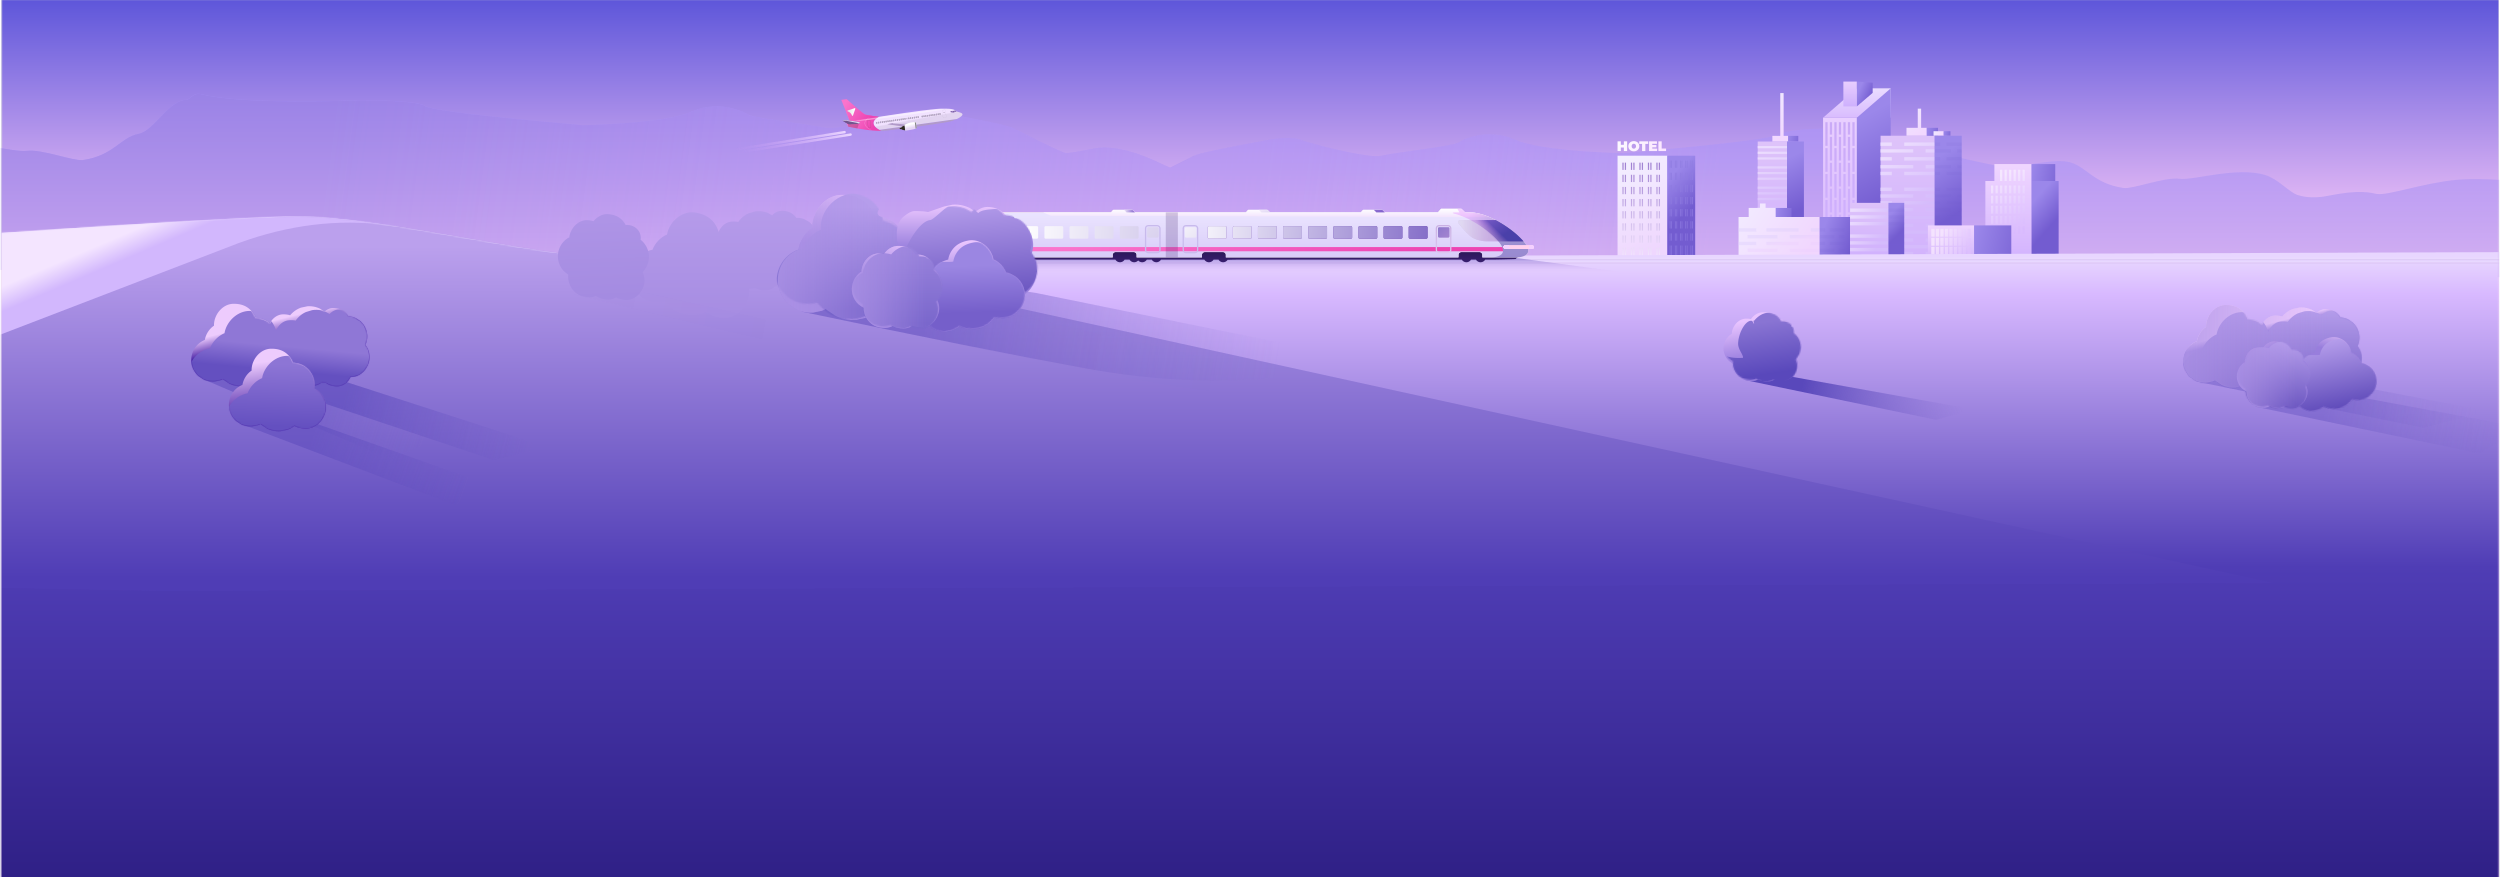 <svg width="1921" height="674" xmlns="http://www.w3.org/2000/svg" xmlns:xlink="http://www.w3.org/1999/xlink"><defs><linearGradient x1="51.287%" y1="0%" x2="51.287%" y2="28.585%" id="b"><stop stop-color="#5F57DA" offset="0%"/><stop stop-color="#FFCDFB" offset="100%"/></linearGradient><linearGradient x1="50%" y1="3.962%" x2="50%" y2="100%" id="e"><stop stop-color="#AB95FC" offset="0%"/><stop stop-color="#AF95E7" offset="100%"/></linearGradient><linearGradient x1="16.981%" y1="49.93%" x2="68.308%" y2="50.45%" id="f"><stop stop-color="#9982E6" offset="0%"/><stop stop-color="#CB9EF8" stop-opacity="0" offset="100%"/></linearGradient><linearGradient x1="50%" y1="0%" x2="50%" y2="100%" id="g"><stop stop-color="#E9CFFF" offset="0%"/><stop stop-color="#D0B0FD" offset="100%"/></linearGradient><linearGradient x1="48.664%" y1="0%" x2="51.429%" y2="57.373%" id="h"><stop stop-color="#CAAAF7" offset="0%"/><stop stop-color="#D0B1FE" offset="100%"/></linearGradient><linearGradient x1="50%" y1="0%" x2="50%" y2="100%" id="i"><stop stop-color="#EADCFF" offset="0%"/><stop stop-color="#D9BCFE" offset="100%"/></linearGradient><linearGradient x1="50%" y1="0%" x2="50%" y2="100%" id="j"><stop stop-color="#E8CEFE" offset="0%"/><stop stop-color="#CEB0FD" offset="100%"/></linearGradient><linearGradient x1="95.447%" y1="57.593%" x2="29.773%" y2="10.644%" id="k"><stop stop-color="#735CD0" offset="0%"/><stop stop-color="#9B87EA" offset="100%"/></linearGradient><linearGradient x1="52.798%" y1="57.593%" x2="48.755%" y2="10.644%" id="l"><stop stop-color="#735CD0" offset="0%"/><stop stop-color="#9B87EA" offset="100%"/></linearGradient><linearGradient x1="50%" y1="0%" x2="50%" y2="100%" id="m"><stop stop-color="#DEC3FA" offset="0%"/><stop stop-color="#D0B0FD" offset="100%"/></linearGradient><linearGradient x1="44.705%" y1="-1.443%" x2="54.611%" y2="94.551%" id="n"><stop stop-color="#F0E7FF" offset="0%"/><stop stop-color="#F2D8FF" offset="100%"/></linearGradient><linearGradient x1="162.344%" y1="52.346%" x2="0%" y2="37.84%" id="o"><stop stop-color="#735CD0" offset="0%"/><stop stop-color="#9B87EA" offset="100%"/></linearGradient><linearGradient x1="52.165%" y1="57.593%" x2="49.036%" y2="10.644%" id="p"><stop stop-color="#735CD0" offset="0%"/><stop stop-color="#9B87EA" offset="100%"/></linearGradient><linearGradient x1="46.755%" y1="0%" x2="53.473%" y2="57.373%" id="q"><stop stop-color="#ECDDFE" offset="0%"/><stop stop-color="#D5BBFC" offset="100%"/></linearGradient><linearGradient x1="50%" y1="0%" x2="50%" y2="100%" id="r"><stop stop-color="#DEC3FA" offset="0%"/><stop stop-color="#D0B0FD" offset="100%"/></linearGradient><linearGradient x1="21.904%" y1="-1.443%" x2="74.465%" y2="94.551%" id="s"><stop stop-color="#F0E7FF" offset="0%"/><stop stop-color="#F2D8FF" offset="100%"/></linearGradient><linearGradient x1="162.344%" y1="53.724%" x2="0%" y2="30.695%" id="t"><stop stop-color="#735CD0" offset="0%"/><stop stop-color="#9B87EA" offset="100%"/></linearGradient><linearGradient x1="0%" y1="39.828%" x2="93.539%" y2="58.809%" id="u"><stop stop-color="#F0E7FF" offset="0%"/><stop stop-color="#F2D8FF" offset="100%"/></linearGradient><linearGradient x1="162.344%" y1="53.378%" x2="0%" y2="32.49%" id="v"><stop stop-color="#735CD0" offset="0%"/><stop stop-color="#9B87EA" offset="100%"/></linearGradient><linearGradient x1="41.145%" y1="0%" x2="59.476%" y2="57.373%" id="w"><stop stop-color="#ECDDFE" offset="0%"/><stop stop-color="#D5BBFC" offset="100%"/></linearGradient><linearGradient x1="54.008%" y1="57.593%" x2="48.216%" y2="10.644%" id="x"><stop stop-color="#735CD0" offset="0%"/><stop stop-color="#9B87EA" offset="100%"/></linearGradient><linearGradient x1="50%" y1="0%" x2="50%" y2="100%" id="y"><stop stop-color="#F0D6FF" offset="0%"/><stop stop-color="#D1B1FE" offset="100%"/></linearGradient><linearGradient x1="162.344%" y1="53.878%" x2="0%" y2="29.899%" id="z"><stop stop-color="#735CD0" offset="0%"/><stop stop-color="#9B87EA" offset="100%"/></linearGradient><linearGradient x1="41.857%" y1="6.93%" x2="64.54%" y2="100%" id="A"><stop stop-color="#F5E7FF" offset="0%"/><stop stop-color="#D9BAFE" offset="100%"/></linearGradient><linearGradient x1="62.13%" y1="57.593%" x2="44.601%" y2="10.644%" id="B"><stop stop-color="#735CD0" offset="0%"/><stop stop-color="#9B87EA" offset="100%"/></linearGradient><linearGradient x1="50%" y1="0%" x2="50%" y2="100%" id="C"><stop stop-color="#EFD5FF" offset="0%"/><stop stop-color="#D6B9FC" offset="100%"/></linearGradient><linearGradient x1="20.573%" y1="31.381%" x2="102.546%" y2="71.614%" id="D"><stop stop-color="#F4E3FE" offset="0%"/><stop stop-color="#DDBFFE" offset="100%"/></linearGradient><linearGradient x1="162.344%" y1="55.088%" x2="0%" y2="23.627%" id="E"><stop stop-color="#735CD0" offset="0%"/><stop stop-color="#9B87EA" offset="100%"/></linearGradient><linearGradient x1="0%" y1="27.113%" x2="93.539%" y2="69.821%" id="F"><stop stop-color="#F2EAFF" offset="0%"/><stop stop-color="#F1D6FE" offset="100%"/></linearGradient><linearGradient x1="50%" y1="45.742%" x2="60.158%" y2="60.825%" id="G"><stop stop-color="#DDCCFD" offset="0%"/><stop stop-color="#ECCFFF" offset="100%"/></linearGradient><linearGradient x1="162.344%" y1="52.482%" x2="0%" y2="37.136%" id="H"><stop stop-color="#735CD0" offset="0%"/><stop stop-color="#9B87EA" offset="100%"/></linearGradient><linearGradient x1="113.128%" y1="57.593%" x2="21.904%" y2="10.644%" id="I"><stop stop-color="#735CD0" offset="0%"/><stop stop-color="#9B87EA" offset="100%"/></linearGradient><linearGradient x1="50%" y1="0%" x2="50%" y2="100%" id="J"><stop stop-color="#DEC3FA" offset="0%"/><stop stop-color="#D0B0FD" offset="100%"/></linearGradient><linearGradient x1="10.014%" y1="0%" x2="92.789%" y2="57.373%" id="K"><stop stop-color="#ECDDFE" offset="0%"/><stop stop-color="#D5BBFC" offset="100%"/></linearGradient><linearGradient x1="59.161%" y1="57.593%" x2="45.923%" y2="10.644%" id="L"><stop stop-color="#735CD0" offset="0%"/><stop stop-color="#9B87EA" offset="100%"/></linearGradient><linearGradient x1="38.379%" y1="-1.443%" x2="60.12%" y2="94.551%" id="M"><stop stop-color="#F3EFFF" offset="0%"/><stop stop-color="#EFD7FE" offset="100%"/></linearGradient><linearGradient x1="0%" y1="47.253%" x2="182.192%" y2="58.574%" id="N"><stop stop-color="#FCF9FF" offset="0%"/><stop stop-color="#F9D6FF" offset="100%"/></linearGradient><linearGradient x1="50%" y1="0%" x2="50%" y2="100%" id="O"><stop stop-color="#A081D2" offset="0%"/><stop stop-color="#F6E9FF" offset="100%"/></linearGradient><linearGradient x1="58.217%" y1="57.593%" x2="46.343%" y2="10.644%" id="P"><stop stop-color="#735CD0" offset="0%"/><stop stop-color="#9B87EA" offset="100%"/></linearGradient><linearGradient x1="50%" y1="0%" x2="50%" y2="100%" id="Q"><stop stop-color="#907DE1" offset="0%"/><stop stop-color="#8671DD" offset="100%"/></linearGradient><linearGradient x1="51.553%" y1="6.269%" x2="51.553%" y2="100%" id="S"><stop stop-color="#E8D6FF" offset="0%"/><stop stop-color="#D8B9FF" offset="5.732%"/><stop stop-color="#4F3DB5" offset="49.807%"/><stop stop-color="#2F2086" offset="100%"/></linearGradient><linearGradient x1="26.235%" y1="8.082%" x2="26.235%" y2="96.573%" id="T"><stop stop-color="#BBA0ED" offset="0%"/><stop stop-color="#4F3DB5" offset="100%"/></linearGradient><linearGradient x1="26.372%" y1="47.342%" x2="33.501%" y2="53.462%" id="V"><stop stop-color="#F4E5FF" offset="0%"/><stop stop-color="#D2B7FD" offset="100%"/></linearGradient><linearGradient x1="44.08%" y1="0%" x2="44.08%" y2="120.668%" id="W"><stop stop-color="#B69BEA" offset="0%"/><stop stop-color="#A289E0" offset="100%"/></linearGradient><linearGradient x1="24.659%" y1="49.017%" x2="96.565%" y2="50.82%" id="X"><stop stop-color="#5948BB" offset="0%"/><stop stop-color="#7D68CC" stop-opacity="0" offset="100%"/></linearGradient><linearGradient x1="24.659%" y1="48.563%" x2="96.565%" y2="51.198%" id="Y"><stop stop-color="#5948BB" offset="0%"/><stop stop-color="#7D68CC" stop-opacity="0" offset="100%"/></linearGradient><linearGradient x1="24.659%" y1="48.787%" x2="96.565%" y2="51.011%" id="Z"><stop stop-color="#5948BB" offset="0%"/><stop stop-color="#7D68CC" stop-opacity="0" offset="100%"/></linearGradient><linearGradient x1="50%" y1="0%" x2="50%" y2="50%" id="aa"><stop stop-color="#5D4BBC" offset="0%"/><stop stop-color="#E0AEF8" stop-opacity="0" offset="100%"/></linearGradient><linearGradient x1="24.659%" y1="48.515%" x2="96.565%" y2="51.238%" id="ac"><stop stop-color="#5948BB" offset="0%"/><stop stop-color="#6B57C4" stop-opacity="0" offset="100%"/></linearGradient><linearGradient x1="59.79%" y1="6.163%" x2="62.494%" y2="95.722%" id="ad"><stop stop-color="#AE94E6" offset="0%"/><stop stop-color="#A48BE1" offset="100%"/></linearGradient><linearGradient x1="6.716%" y1="16.652%" x2="15.661%" y2="64.215%" id="af"><stop stop-color="#E9C4FF" offset="0%"/><stop stop-color="#A387E3" offset="100%"/></linearGradient><linearGradient x1="44.08%" y1="14.369%" x2="59.895%" y2="71%" id="ag"><stop stop-color="#8974D3" offset="0%"/><stop stop-color="#5948BB" offset="100%"/></linearGradient><linearGradient x1="50%" y1="32.009%" x2="50%" y2="100%" id="ai"><stop stop-color="#2B1758" offset="0%"/><stop stop-color="#381E6F" offset="100%"/></linearGradient><linearGradient x1="1.82%" y1="49.994%" x2="100%" y2="49.994%" id="aj"><stop stop-color="#FFE8CF" offset="0%"/><stop stop-color="#FFEFDD" offset="27.76%"/><stop stop-color="#FFF3E8" offset="61.22%"/><stop stop-color="#FFF5EB" offset="100%"/></linearGradient><linearGradient x1="50%" y1="6.246%" x2="50%" y2="100%" id="al"><stop stop-color="#EBE5FF" offset="0%"/><stop stop-color="#D8CBF9" offset="100%"/></linearGradient><linearGradient x1="85.373%" y1="50.003%" x2="5.733%" y2="49.996%" id="am"><stop stop-color="#ED44B2" offset="0%"/><stop stop-color="#FA74CC" offset="100%"/></linearGradient><linearGradient x1="50%" y1="0%" x2="50%" y2="100%" id="an"><stop stop-color="#FFF" offset="0%"/><stop stop-color="#F2E3FD" offset="100%"/></linearGradient><linearGradient x1="-12.775%" y1="45.581%" x2="112.062%" y2="54.033%" id="ao"><stop stop-color="#FCF8FF" offset="0%"/><stop stop-color="#7550C7" offset="100%"/></linearGradient><linearGradient x1="0%" y1="44.744%" x2="100%" y2="56.677%" id="ap"><stop stop-color="#C1B1E4" offset="0%"/><stop stop-color="#B08AD1" offset="100%"/></linearGradient><linearGradient x1="7.479%" y1="53.447%" x2="47.128%" y2="53.447%" id="ar"><stop stop-color="#FFF" stop-opacity=".5" offset="0%"/><stop stop-color="#F0DAF6" stop-opacity=".305" offset="100%"/></linearGradient><linearGradient x1="59.519%" y1="43.914%" x2="42.397%" y2="49.551%" id="as"><stop stop-color="#5E57BC" offset="0%"/><stop stop-color="#9469D1" stop-opacity="0" offset="100%"/></linearGradient><linearGradient x1="0%" y1="49.837%" x2="100%" y2="50.208%" id="at"><stop stop-color="#7D54C0" offset="0%"/><stop stop-color="#5E37A5" offset="100%"/></linearGradient><linearGradient x1="-10.998%" y1="49.651%" x2="100%" y2="50.286%" id="av"><stop stop-color="#FFF" offset="0%"/><stop stop-color="#866FC9" offset="100%"/></linearGradient><linearGradient x1="46.531%" y1="49.262%" x2="215.232%" y2="49.837%" id="aw"><stop stop-color="#FFF" offset="0%"/><stop stop-color="#8972CA" offset="100%"/></linearGradient><linearGradient x1="0%" y1="8.635%" x2="100%" y2="102.546%" id="ax"><stop stop-color="#8F78CC" offset="0%"/><stop stop-color="#A485D0" offset="100%"/></linearGradient><linearGradient x1="0%" y1="8.635%" x2="94.935%" y2="91.365%" id="ay"><stop stop-color="#F3F0FA" offset="0%"/><stop stop-color="#EAE6F5" offset="100%"/></linearGradient><linearGradient x1="0%" y1="8.635%" x2="94.935%" y2="91.365%" id="az"><stop stop-color="#DED7F0" offset="0%"/><stop stop-color="#DAD2EE" offset="100%"/></linearGradient><linearGradient x1="50%" y1="0%" x2="50%" y2="100%" id="aA"><stop stop-color="#CAB0E3" offset="0%"/><stop stop-color="#DCC7F0" offset="100%"/></linearGradient><linearGradient x1="50%" y1="0%" x2="50%" y2="100%" id="aB"><stop stop-color="#C8BAEC" offset="0%"/><stop stop-color="#C9BBED" offset="100%"/></linearGradient><linearGradient x1="50%" y1="0%" x2="50%" y2="100%" id="aC"><stop stop-color="#C8BAEC" offset="0%"/><stop stop-color="#C9BBED" offset="100%"/></linearGradient><linearGradient x1="5.496%" y1="29.223%" x2="50%" y2="70.777%" id="aD"><stop stop-color="#E182FF" offset="0%"/><stop stop-color="#281589" offset="100%"/></linearGradient><linearGradient x1="24.659%" y1="47.214%" x2="96.565%" y2="52.322%" id="aE"><stop stop-color="#5948BB" offset="0%"/><stop stop-color="#6B57C4" stop-opacity="0" offset="100%"/></linearGradient><linearGradient x1="24.659%" y1="45.354%" x2="96.565%" y2="53.873%" id="aF"><stop stop-color="#5948BB" offset="0%"/><stop stop-color="#7D68CC" stop-opacity="0" offset="100%"/></linearGradient><linearGradient x1="24.659%" y1="45.669%" x2="94.151%" y2="54.579%" id="aG"><stop stop-color="#5948BB" offset="0%"/><stop stop-color="#5B48BB" stop-opacity="0" offset="100%"/></linearGradient><linearGradient x1="6.716%" y1="41.283%" x2="16.841%" y2="60.115%" id="aI"><stop stop-color="#EDCBFD" offset="0%"/><stop stop-color="#4720A5" offset="100%"/></linearGradient><linearGradient x1="50%" y1="34.094%" x2="46.543%" y2="55.785%" id="aJ"><stop stop-color="#8F77D6" offset="0%"/><stop stop-color="#6450C0" offset="100%"/></linearGradient><linearGradient x1="6.716%" y1="20.567%" x2="16.841%" y2="84.154%" id="aM"><stop stop-color="#EDCBFD" offset="0%"/><stop stop-color="#4720A5" offset="100%"/></linearGradient><linearGradient x1="51.553%" y1="9.974%" x2="50%" y2="65.873%" id="aN"><stop stop-color="#8D75D5" offset="0%"/><stop stop-color="#6450C0" offset="100%"/></linearGradient><linearGradient x1="6.224%" y1="46.424%" x2="9.974%" y2="52.949%" id="aQ"><stop stop-color="#EECCFE" offset="0%"/><stop stop-color="#987EDC" offset="100%"/></linearGradient><linearGradient x1="51.553%" y1="0%" x2="51.553%" y2="100%" id="aR"><stop stop-color="#B59DEB" offset="0%"/><stop stop-color="#5C48B8" offset="100%"/></linearGradient><linearGradient x1="82.312%" y1="60.167%" x2="0%" y2="60.167%" id="aU"><stop stop-color="#B396E8" stop-opacity="0" offset="0%"/><stop stop-color="#AD93E6" stop-opacity=".794" offset="100%"/></linearGradient><linearGradient x1="20.521%" y1="-7.91%" x2="34.58%" y2="21.961%" id="aW"><stop stop-color="#EDCBFE" offset="0%"/><stop stop-color="#987EDC" offset="100%"/></linearGradient><linearGradient x1="51.553%" y1="0%" x2="51.553%" y2="100%" id="aX"><stop stop-color="#B59DEB" offset="0%"/><stop stop-color="#5C48B8" offset="100%"/></linearGradient><linearGradient x1="20.521%" y1="-18.288%" x2="34.58%" y2="16.936%" id="ba"><stop stop-color="#EDCBFE" offset="0%"/><stop stop-color="#987EDC" offset="100%"/></linearGradient><linearGradient x1="51.553%" y1="0%" x2="51.553%" y2="100%" id="bb"><stop stop-color="#B59DEB" offset="0%"/><stop stop-color="#5C48B8" offset="100%"/></linearGradient><linearGradient x1="82.312%" y1="60.167%" x2="0%" y2="60.167%" id="be"><stop stop-color="#B396E8" stop-opacity="0" offset="0%"/><stop stop-color="#AD93E6" stop-opacity=".794" offset="100%"/></linearGradient><linearGradient x1="24.659%" y1="48.772%" x2="96.565%" y2="51.024%" id="bf"><stop stop-color="#5948BB" offset="0%"/><stop stop-color="#7D68CC" stop-opacity="0" offset="100%"/></linearGradient><linearGradient x1="24.659%" y1="48.786%" x2="96.565%" y2="51.012%" id="bg"><stop stop-color="#5948BB" offset="0%"/><stop stop-color="#7D68CC" stop-opacity="0" offset="100%"/></linearGradient><linearGradient x1="41.324%" y1="0%" x2="41.324%" y2="38.191%" id="bi"><stop stop-color="#ECC7FF" offset="0%"/><stop stop-color="#9F85E0" offset="100%"/></linearGradient><linearGradient x1="51.553%" y1="8.151%" x2="68.229%" y2="83.088%" id="bj"><stop stop-color="#B59DEB" offset="0%"/><stop stop-color="#7562C9" offset="100%"/></linearGradient><linearGradient x1="82.312%" y1="60.167%" x2="0%" y2="60.167%" id="bm"><stop stop-color="#B396E8" stop-opacity="0" offset="0%"/><stop stop-color="#AD93E6" stop-opacity=".794" offset="100%"/></linearGradient><linearGradient x1="41.324%" y1="0%" x2="41.324%" y2="38.191%" id="bo"><stop stop-color="#ECC7FF" offset="0%"/><stop stop-color="#9F85E0" offset="100%"/></linearGradient><linearGradient x1="51.553%" y1="0%" x2="51.553%" y2="100%" id="bp"><stop stop-color="#B59DEB" offset="0%"/><stop stop-color="#5C48B8" offset="100%"/></linearGradient><linearGradient x1="62.668%" y1="84.662%" x2="97.202%" y2="-14.158%" id="br"><stop stop-color="#9462C8" stop-opacity="0" offset="0%"/><stop stop-color="#9360C8" offset="100%"/></linearGradient><linearGradient x1="41.324%" y1="0%" x2="41.324%" y2="38.191%" id="bt"><stop stop-color="#ECC7FF" offset="0%"/><stop stop-color="#9F85E0" offset="100%"/></linearGradient><linearGradient x1="63.838%" y1="21.317%" x2="74.795%" y2="72.513%" id="bu"><stop stop-color="#9B86E2" offset="0%"/><stop stop-color="#755FCA" offset="100%"/></linearGradient><linearGradient x1="41.324%" y1="0%" x2="41.324%" y2="38.191%" id="bx"><stop stop-color="#ECC7FF" offset="0%"/><stop stop-color="#9F85E0" offset="100%"/></linearGradient><linearGradient x1="57.921%" y1="-46.604%" x2="70.088%" y2="76.73%" id="by"><stop stop-color="#AD95E6" offset="0%"/><stop stop-color="#7A67CC" offset="100%"/></linearGradient><linearGradient x1="82.312%" y1="60.167%" x2="0%" y2="60.167%" id="bB"><stop stop-color="#B396E8" stop-opacity="0" offset="0%"/><stop stop-color="#AD93E6" stop-opacity=".794" offset="100%"/></linearGradient><linearGradient x1="52.144%" y1="51.93%" x2="48.923%" y2="47.837%" id="bC"><stop stop-color="#E1D3F0" offset="0%"/><stop stop-color="#F1E2FF" offset="100%"/></linearGradient><linearGradient x1="85.373%" y1="63.663%" x2="5.733%" y2="34.089%" id="bD"><stop stop-color="#ED44B2" offset="0%"/><stop stop-color="#FA74CC" offset="100%"/></linearGradient><linearGradient x1="85.373%" y1="64.382%" x2="5.733%" y2="33.251%" id="bE"><stop stop-color="#ED44B2" offset="0%"/><stop stop-color="#FA74CC" offset="100%"/></linearGradient><linearGradient x1="-.006%" y1="49.998%" x2="100.007%" y2="49.998%" id="bF"><stop stop-color="#E2E7E8" offset="19.19%"/><stop stop-color="#FFF" offset="90.75%"/></linearGradient><linearGradient x1="36.501%" y1="30.285%" x2="50%" y2="70.821%" id="bG"><stop stop-color="#FFF" offset="0%"/><stop stop-color="#E5D6F4" offset="100%"/></linearGradient><linearGradient x1="100%" y1="50%" x2="0%" y2="50%" id="bT"><stop stop-color="#EAD5FF" offset="0%"/><stop stop-color="#CE9DF6" stop-opacity="0" offset="100%"/></linearGradient><path id="a" d="M.636 0h1919.001v674H.636z"/><path d="M225.408 4.735c2.413.045 4.866-6.05 11.48-4.32 31.897 8.342 118.806 4.711 118.806 4.711s45.007-.718 52.526 4.19c5.012 3.27 45.729 8.248 122.15 14.93 42.372-1.277 70.219-4.828 83.542-10.654 19.984-8.739 39.028-.235 42.692 2.438 3.664 2.673 50.501 7.966 59.674 10.212 9.173 2.247 53.206-9.057 61.211-12.168 5.337-2.074 13.846-2.074 25.529 0 34.137 6.224 53.141 10.28 57.011 12.168 5.805 2.833 37.977 19.404 41.301 19.404 2.216 0 10.089-1.303 23.618-3.91 13.304-1.578 30.114 2.6 50.428 12.535 1.78.87 3.698 1.708 5.731 2.513 8.025-3.968 15.632-7.847 18.176-9.089 3.87-1.888 22.874-5.944 57.012-12.168 11.682-2.074 20.192-2.074 25.529 0 8.004 3.111 52.037 14.414 61.21 12.168 9.173-2.246 56.01-7.539 59.675-10.212 3.664-2.673 22.707-11.177 42.692-2.438 13.323 5.826 41.17 9.377 83.541 10.654 76.422-6.682 117.139-11.66 122.15-14.93 7.52-4.908 52.527-4.19 52.527-4.19s37.93 13.258 114.09 29.113c12.246 2.55 38.98-6.027 53.206-3.387 13.748 2.551 18.994 16.72 42.737 20.123 7.109 1.02 31.64-8.592 43.113-7.065 10.683 1.422 44.327-9.629 66.063-2.798 9.84 3.092 17.9 13.001 24.629 15.274 6.728 2.272 15.694 2.17 22.756.728 25.755-5.258 32.913-2.365 38.317-1.52 8.37 1.311 36.47-8.734 61.71-10.93 12.375-1.076 31.734-.438 58.079 1.914 30.848 47.147 28.054 71.264-8.382 72.352-297.55 8.88-167.044 9.664-203.107 14.193-48.236 6.057-168.287.067-360.154-17.97H139.837l-.005-2.173c-44.853 1.644-77.303 1.208-97.35-1.31-48.235-6.057-55.395-28.022-21.48-65.894 3.762-15.35 8.923-24.055 15.483-26.117 21.736-6.83 55.38 4.22 66.063 2.798 11.472-1.527 36.004 8.084 43.113 7.065 23.742-3.402 28.988-17.572 42.737-20.123 12.08-2.241 23.42-26.37 37.01-26.117z" id="d"/><path d="M2242.993 509V27.256l-832.72 2.852-64.34.271c-397.317 1.613-601.456 1.269-623.458.877C670.251 30.326 550.967 0 487.982 0 445.992 0 283.332 10.419 0 31.256V509h2242.993z" id="R"/><path d="M55.5 34.156c2.217-2.735 3.46-6.297 3.197-9.692-.269-3.47-1.936-6.753-4.574-9.05-.562-.49-1.14-.91-1.735-1.276.02-.335.02-.67-.006-1.001-.363-4.69-4.374-7.517-8.87-7.517-.542 0-1.067.068-1.573.192a12.526 12.526 0 00-2.354-2.748C36.898.725 33.785 0 30.3 0c-3.832 0-7.148 2.182-9.247 5.217-1.145-.238-2.343-.336-3.59-.336-6.203 0-10.996 5.967-11.13 11.764-.154.093-.308.11-.458.209l-.007-.071A15.923 15.923 0 003.31 19.08C.958 21.724-.234 25.306.038 28.818c.264 3.402 1.898 6.64 4.485 8.893l.002.011c.974.711 1.859 1.29 2.808 1.87l.054.037.016.009.244.15.084.038c-.006.36 0 .72.028 1.077.258 3.333 1.86 6.489 4.395 8.696 2.781 2.422 6.003 3.173 9.612 3.173 1.782 0 3.457-.456 4.958-1.243 2.17 1.219 4.574 1.637 7.195 1.637 2.144 0 4.123-.694 5.813-1.84 1.858.795 3.876 1.082 6.042 1.082 6.725 0 11.83-6.863 11.348-13.101a12.108 12.108 0 00-1.622-5.151" id="ae"/><path d="M1173.748 191.064c-.404-1.546-1.611-3.495-3.44-5.647-2.073-2.45-4.955-5.17-8.313-7.827h-.01c-3.868-3.056-8.39-6.05-13.09-8.5a77.114 77.114 0 00-3.037-1.502c-5.715-2.643-11.575-4.376-16.733-4.376h-3.767l-2.761-2.763h-15.637l-2.405 2.763h-40.794l-1.948-1.95h-14.765l-1.704 1.95h-69.92l-1.939-1.95h-14.774l-1.694 1.95h-85.268l-1.943-1.945h-14.77l-1.694 1.945H699.905l.005 34.571H854.656v-1.882c0-1.213.986-2.204 2.203-2.204h13.938c1.217 0 2.199.991 2.199 2.204v1.882h50.223v-1.887c0-1.208.986-2.195 2.208-2.195h13.943c1.217 0 2.198.987 2.198 2.195v1.887h178.753v-1.887c0-1.208.981-2.195 2.203-2.195h13.933c1.218 0 2.204.987 2.204 2.195v1.887h26.548c-.005 0 10.276 0 8.54-6.72z" id="ak"/><path d="M456.461 17.553h-.01c-3.868-3.056-8.39-6.05-13.09-8.5h-26.038c-2.18 0-3.724.731-2.454 2.517.043.063.091.13.144.193a74.524 74.524 0 005.427 6.305 61.133 61.133 0 003.026 2.956c4.778 4.337 12.615 4.356 12.615 4.356h28.689c-2.069-2.455-4.95-5.174-8.309-7.827z" id="aq"/><path d="M312.806 13.717a1 1 0 01.994.883l.006.117v7.656a1 1 0 01-.883.994l-.117.006H300.33a1 1 0 01-.993-.883l-.007-.117v-7.656a1 1 0 01.884-.994l.116-.006h12.477zm-19.303 0a1 1 0 01.994.883l.006.117v7.656a1 1 0 01-.883.994l-.117.006h-12.477a1 1 0 01-.993-.883l-.007-.117v-7.656a1 1 0 01.883-.994l.117-.006h12.477zm-19.303 0a1 1 0 01.994.883l.006.117v7.656a1 1 0 01-.883.994l-.117.006h-12.477a1 1 0 01-.993-.883l-.007-.117v-7.656a1 1 0 01.883-.994l.117-.006H274.2zm-19.303 0a1 1 0 01.994.883l.006.117v7.656a1 1 0 01-.883.994l-.117.006H242.42a1 1 0 01-.993-.883l-.007-.117v-7.656a1 1 0 01.883-.994l.117-.006h12.477zm-19.303 0a1 1 0 01.993.883l.007.117v7.656a1 1 0 01-.883.994l-.117.006h-12.477a1 1 0 01-.993-.883l-.007-.117v-7.656a1 1 0 01.883-.994l.117-.006h12.477zm154.425 0a1 1 0 01.993.883l.007.117v7.656a1 1 0 01-.884.994l-.116.006H377.54a1 1 0 01-.993-.883l-.007-.117v-7.656a1 1 0 01.884-.994l.116-.006h12.478zm-19.303 0a1 1 0 01.993.883l.007.117v7.656a1 1 0 01-.884.994l-.116.006h-12.478a1 1 0 01-.993-.883l-.007-.117v-7.656a1 1 0 01.884-.994l.116-.006h12.478zm-19.303 0a1 1 0 01.993.883l.007.117v7.656a1 1 0 01-.884.994l-.116.006h-12.478a1 1 0 01-.993-.883l-.007-.117v-7.656a1 1 0 01.884-.994l.116-.006h12.478zm-19.303 0a1 1 0 01.993.883l.007.117v7.656a1 1 0 01-.884.994l-.116.006h-12.478a1 1 0 01-.993-.883l-.007-.117v-7.656a1 1 0 01.884-.994l.116-.006h12.478z" id="au"/><path d="M32.597 0c4.537 0 8.587.947 12.083 4.002a16.4 16.4 0 014.595 6.72c3.971.261 7.558 1.382 10.715 4.14.103.09.205.181.306.274 2.041-3.975 5.896-7.034 10.455-7.034 1.846 0 3.59.204 5.226.733.105-.127.21-.255.319-.38 2.22-2.532 4.903-4.366 8.052-5.502l4.858-1.036c3.505-.25 6.835.406 9.992 1.968l3.187 2.168c1.858-1.726 4.224-2.835 6.846-2.835 4.81 0 9.233 2.303 11.405 6.322 2.11.105 4.14.635 6.085 1.598l3.31 2.252a15.758 15.758 0 015.184 10.505c.2 2.65-.29 5.315-1.373 7.71a15.385 15.385 0 013.16 8.205c.589 7.773-5.623 16.325-13.805 16.325-.247 0-.492-.003-.736-.01-1.866 4.077-5.698 7.301-10.275 7.301-3.181 0-6.045-.628-8.556-2.585l-3.658-.217c-1.893 1.466-4.172 2.372-6.661 2.372-3.197 0-6.091-.601-8.647-2.447l-.461.098c-3.889.278-7.584-.45-11.085-2.183l-3.081-2.095c-2.7 2.979-6.406 4.977-10.583 4.977-3.304 0-6.348-.507-9.11-1.96a20.278 20.278 0 01-5.471 2.925l-5.084 1.062a20.307 20.307 0 01-10.458-2.018l-4.313-2.874a20.17 20.17 0 01-.662-.608c-.68.349-1.388.657-2.127.918l-4.238.885a16.924 16.924 0 01-8.717-1.682c-1.2-.798-2.398-1.597-3.596-2.396C2.43 52.76.378 48.705.048 44.42A16.601 16.601 0 014.157 32.2a16.744 16.744 0 016.276-4.412c.732-4.348 3.354-8.517 7.047-10.97C17.231 8.68 23.892 0 32.597 0z" id="aH"/><path d="M74.538 43.872c-.324-4.205-2.338-8.185-5.525-10.969a15.299 15.299 0 00-3.472-2.297c.269-1.4.362-2.82.255-4.217-.341-4.42-2.457-8.601-5.806-11.528-3.157-2.757-6.744-3.878-10.715-4.14a16.4 16.4 0 00-4.595-6.72C41.184.948 37.134 0 32.597 0 23.892 0 17.231 8.68 17.48 16.818c-3.693 2.453-6.315 6.622-7.047 10.97A16.744 16.744 0 004.157 32.2 16.601 16.601 0 00.048 44.42c.33 4.285 2.382 8.34 5.63 11.178 1.198.8 2.397 1.598 3.596 2.396a16.924 16.924 0 008.717 1.682l4.238-.885c.739-.261 1.447-.57 2.127-.918.216.207.436.41.662.608l4.313 2.874a20.307 20.307 0 0010.458 2.018l5.084-1.062a20.278 20.278 0 005.472-2.924c2.76 1.452 5.805 1.96 9.109 1.96 8.94 0 15.726-9.155 15.084-17.475" id="aL"/><path d="M32.597 0c4.537 0 8.587.947 12.083 4.002a16.4 16.4 0 014.595 6.72c3.971.261 7.558 1.382 10.715 4.14.103.09.205.181.306.274 2.041-3.975 5.896-7.034 10.455-7.034 1.846 0 3.59.204 5.226.733.105-.127.21-.255.319-.38 2.22-2.532 4.903-4.366 8.052-5.502l4.858-1.036c3.505-.25 6.835.406 9.992 1.968l3.187 2.168c1.858-1.726 4.224-2.835 6.846-2.835 4.81 0 9.233 2.303 11.405 6.322 2.11.105 4.14.635 6.085 1.598l3.31 2.252a15.758 15.758 0 015.184 10.505c.2 2.65-.29 5.315-1.373 7.71a15.385 15.385 0 013.16 8.205c.589 7.773-5.623 16.325-13.805 16.325-.247 0-.492-.003-.736-.01-1.866 4.077-5.698 7.301-10.275 7.301-3.181 0-6.045-.628-8.556-2.585l-3.658-.217c-1.893 1.466-4.172 2.372-6.661 2.372-3.197 0-6.091-.601-8.647-2.447l-.461.098c-3.889.278-7.584-.45-11.085-2.183l-3.081-2.095c-2.7 2.979-6.406 4.977-10.583 4.977-3.304 0-6.348-.507-9.11-1.96a20.278 20.278 0 01-5.471 2.925l-5.084 1.062a20.307 20.307 0 01-10.458-2.018l-4.313-2.874a20.17 20.17 0 01-.662-.608c-.68.349-1.388.657-2.127.918l-4.238.885a16.924 16.924 0 01-8.717-1.682c-1.2-.798-2.398-1.597-3.596-2.396C2.43 52.76.378 48.705.048 44.42A16.601 16.601 0 014.157 32.2a16.744 16.744 0 016.276-4.412c.732-4.348 3.354-8.517 7.047-10.97C17.231 8.68 23.892 0 32.597 0z" id="aP"/><path d="M32.597 0c4.537 0 8.587.947 12.083 4.002a16.4 16.4 0 014.595 6.72c3.971.261 7.558 1.382 10.715 4.14.103.09.205.181.306.274 2.041-3.975 5.896-7.034 10.455-7.034 1.846 0 3.59.204 5.226.733.105-.127.21-.255.319-.38 2.22-2.532 4.903-4.366 8.052-5.502l4.858-1.036c3.505-.25 6.835.406 9.992 1.968l3.187 2.168c1.858-1.726 4.224-2.835 6.846-2.835 4.81 0 9.233 2.303 11.405 6.322 2.11.105 4.14.635 6.085 1.598l3.31 2.252a15.758 15.758 0 015.184 10.505c.2 2.65-.29 5.315-1.373 7.71a15.385 15.385 0 013.16 8.205c.589 7.773-5.623 16.325-13.805 16.325-.247 0-.492-.003-.736-.01-1.866 4.077-5.698 7.301-10.275 7.301-3.181 0-6.045-.628-8.556-2.585l-3.658-.217c-1.893 1.466-4.172 2.372-6.661 2.372-3.197 0-6.091-.601-8.647-2.447l-.461.098c-3.889.278-7.584-.45-11.085-2.183l-3.081-2.095c-2.7 2.979-6.406 4.977-10.583 4.977-3.304 0-6.348-.507-9.11-1.96a20.278 20.278 0 01-5.471 2.925l-5.084 1.062a20.307 20.307 0 01-10.458-2.018l-4.313-2.874a20.17 20.17 0 01-.662-.608c-.68.349-1.388.657-2.127.918l-4.238.885a16.924 16.924 0 01-8.717-1.682c-1.2-.798-2.398-1.597-3.596-2.396C2.43 52.76.378 48.705.048 44.42A16.601 16.601 0 014.157 32.2a16.744 16.744 0 016.276-4.412c.732-4.348 3.354-8.517 7.047-10.97C17.231 8.68 23.892 0 32.597 0z" id="aT"/><path d="M69.545 44.225c-.277-3.625-2.021-7.055-4.786-9.453a13.249 13.249 0 00-3.012-1.978c.234-1.207.317-2.431.225-3.636-.291-3.81-2.124-7.415-5.029-9.935-2.738-2.375-5.851-3.337-9.299-3.559a14.094 14.094 0 00-3.983-5.79c-3.032-2.63-6.548-3.443-10.487-3.438-7.558.009-13.35 7.5-13.143 14.518-3.21 2.12-5.49 5.718-6.13 9.467a14.587 14.587 0 00-5.454 3.812c-2.57 2.875-3.873 6.727-3.58 10.542.282 3.695 2.06 7.19 4.877 9.634l3.119 2.062a14.762 14.762 0 007.567 1.441l3.68-.767a15.192 15.192 0 001.849-.794c.187.179.378.353.574.523l3.742 2.474a17.713 17.713 0 009.078 1.73l4.415-.921a17.699 17.699 0 004.754-2.527c2.396 1.249 5.039 1.683 7.907 1.68 7.763-.01 13.665-7.91 13.116-15.085" id="aV"/><path d="M52.857 32.957c2.111-2.639 3.295-6.075 3.045-9.351a13.051 13.051 0 00-4.357-8.734 12.318 12.318 0 00-1.652-1.23 7.2 7.2 0 00-.005-.966c-.346-4.525-4.166-7.254-8.448-7.254a6.19 6.19 0 00-1.498.186A12.045 12.045 0 0037.7 2.957C35.141.7 32.177 0 28.856 0c-3.65 0-6.807 2.105-8.806 5.034-1.09-.23-2.231-.324-3.42-.324-5.907 0-10.472 5.758-10.6 11.351-.146.09-.293.106-.435.202l-.008-.07c-.888.648-1.699 1.389-2.433 2.217C.912 20.961-.223 24.418.036 27.807a12.835 12.835 0 004.272 8.58l.002.012c.928.686 1.77 1.243 2.674 1.803l.051.037.016.008.232.145.08.036c-.006.347 0 .695.026 1.04a12.54 12.54 0 004.187 8.391c2.648 2.337 5.716 3.061 9.154 3.061 1.697 0 3.292-.44 4.721-1.2 2.066 1.177 4.357 1.58 6.853 1.58 2.042 0 3.927-.669 5.536-1.774 1.77.766 3.691 1.043 5.754 1.043 6.405 0 11.268-6.622 10.808-12.641a11.793 11.793 0 00-1.545-4.97" id="aZ"/><path d="M52.857 32.957c2.111-2.639 3.295-6.075 3.045-9.351a13.051 13.051 0 00-4.357-8.734 12.318 12.318 0 00-1.652-1.23 7.2 7.2 0 00-.005-.966c-.346-4.525-4.166-7.254-8.448-7.254a6.19 6.19 0 00-1.498.186A12.045 12.045 0 0037.7 2.957C35.141.7 32.177 0 28.856 0c-3.65 0-6.807 2.105-8.806 5.034-1.09-.23-2.231-.324-3.42-.324-5.907 0-10.472 5.758-10.6 11.351-.146.09-.293.106-.435.202l-.008-.07c-.888.648-1.699 1.389-2.433 2.217C.912 20.961-.223 24.418.036 27.807a12.835 12.835 0 004.272 8.58l.002.012c.928.686 1.77 1.243 2.674 1.803l.051.037.016.008.232.145.08.036c-.006.347 0 .695.026 1.04a12.54 12.54 0 004.187 8.391c2.648 2.337 5.716 3.061 9.154 3.061 1.697 0 3.292-.44 4.721-1.2 2.066 1.177 4.357 1.58 6.853 1.58 2.042 0 3.927-.669 5.536-1.774 1.77.766 3.691 1.043 5.754 1.043 6.405 0 11.268-6.622 10.808-12.641a11.793 11.793 0 00-1.545-4.97" id="bd"/><path d="M112.739 66.453c-.49-6.369-3.536-12.397-8.357-16.615a23.137 23.137 0 00-5.25-3.48c.405-2.12.547-4.27.384-6.387-.515-6.693-3.716-13.027-8.781-17.46-4.774-4.178-10.2-5.875-16.206-6.271a24.843 24.843 0 00-6.951-10.179C62.29 1.435 56.165 0 49.303 0 36.137 0 26.063 13.147 26.44 25.474c-5.587 3.716-9.552 10.031-10.66 16.616a25.326 25.326 0 00-9.492 6.684C1.818 53.818-.445 60.582.073 67.284c.5 6.49 3.603 12.632 8.515 16.93 1.812 1.211 3.625 2.42 5.438 3.63 4.165 2.023 8.56 2.873 13.185 2.547l6.41-1.34a26.28 26.28 0 003.218-1.39c.327.314.66.621 1 .92l6.524 4.354c4.997 2.427 10.27 3.446 15.818 3.056l7.689-1.608a30.656 30.656 0 008.276-4.43c4.176 2.2 8.78 2.968 13.777 2.968 13.522 0 23.787-13.865 22.816-26.468" id="bh"/><path d="M112.739 66.453c-.49-6.369-3.536-12.397-8.357-16.615a23.137 23.137 0 00-5.25-3.48c.405-2.12.547-4.27.384-6.387-.515-6.693-3.716-13.027-8.781-17.46-4.774-4.178-10.2-5.875-16.206-6.271a24.843 24.843 0 00-6.951-10.179C62.29 1.435 56.165 0 49.303 0 36.137 0 26.063 13.147 26.44 25.474c-5.587 3.716-9.552 10.031-10.66 16.616a25.326 25.326 0 00-9.492 6.684C1.818 53.818-.445 60.582.073 67.284c.5 6.49 3.603 12.632 8.515 16.93 1.812 1.211 3.625 2.42 5.438 3.63 4.165 2.023 8.56 2.873 13.185 2.547l6.41-1.34a26.28 26.28 0 003.218-1.39c.327.314.66.621 1 .92l6.524 4.354c4.997 2.427 10.27 3.446 15.818 3.056l7.689-1.608a30.656 30.656 0 008.276-4.43c4.176 2.2 8.78 2.968 13.777 2.968 13.522 0 23.787-13.865 22.816-26.468" id="bl"/><path d="M103.04 39.652a20.988 20.988 0 001.847-10.28c-.409-5.368-2.95-10.45-6.973-14.006l-4.453-3.002a20.724 20.724 0 00-8.186-2.132c-2.922-5.358-8.871-8.428-15.343-8.428-3.526 0-6.71 1.478-9.21 3.78-1.428-.964-2.858-1.928-4.287-2.89C52.19.61 47.71-.266 42.994.068l-6.535 1.38c-4.236 1.516-12.161 4.157-12.303 4.328-2.201-.706-7.88-.833-10.364-.833-3.234 0-8.538 3.996-10.363 6.356C-.14 15.913-.021 21.554.433 27.506c.338 4.422 3.996 8.316 7.242 11.313-1.699 4.134-2.448 8.655-2.105 13.154.566 7.416 4.076 14.435 9.631 19.345l6.15 4.147c4.711 2.311 9.682 3.282 14.912 2.91l.62-.13c3.439 2.46 7.332 3.263 11.633 3.263 3.348 0 6.414-1.208 8.96-3.163l4.922.289c3.378 2.609 7.23 3.447 11.51 3.447 6.157 0 11.312-4.299 13.822-9.735.328.009.658.013.99.013 11.006 0 19.363-11.402 18.571-21.766-.303-3.988-1.815-7.81-4.251-10.94z" id="bn"/><path d="M86.057 54.659c-.342-4.482-2.499-8.721-5.92-11.685a16.387 16.387 0 00-3.726-2.443c.29-1.493.393-3.007.28-4.496-.36-4.71-2.627-9.165-6.221-12.28-3.387-2.935-7.24-4.124-11.506-4.397a17.412 17.412 0 00-4.928-7.156C50.285 8.95 45.935 7.947 41.06 7.954c-9.353.013-16.522 9.276-16.267 17.95-3.973 2.622-6.795 7.07-7.589 11.706a18.062 18.062 0 00-6.75 4.713c-3.18 3.554-4.793 8.316-4.433 13.032.349 4.567 2.547 8.887 6.033 11.908l3.86 2.548c2.956 1.42 6.077 2.014 9.363 1.78l4.554-.95c.795-.279 1.556-.609 2.288-.98.232.22.468.435.71.645l4.63 3.058c3.547 1.703 7.291 2.415 11.233 2.135l5.464-1.14a21.92 21.92 0 005.884-3.125c2.964 1.544 6.234 2.08 9.784 2.075 9.605-.013 16.91-9.781 16.233-18.65" id="bs"/><path d="M65.19 40.747c2.604-3.263 4.064-7.512 3.756-11.562a16.15 16.15 0 00-5.373-10.797 15.195 15.195 0 00-2.038-1.521c.023-.4.024-.799-.007-1.195-.426-5.595-5.137-8.968-10.42-8.968-.635 0-1.252.081-1.846.23a14.883 14.883 0 00-2.765-3.278C43.34.865 39.685 0 35.59 0c-4.502 0-8.397 2.603-10.862 6.224-1.345-.285-2.752-.4-4.217-.4-7.286 0-12.916 7.118-13.074 14.033-.18.111-.361.13-.537.25l-.009-.086a18.806 18.806 0 00-3.002 2.741C1.125 25.916-.274 30.19.045 34.38c.31 4.058 2.229 7.921 5.268 10.608l.003.014a46.881 46.881 0 003.297 2.23l.064.045.02.01c.095.06.188.12.285.18l.1.044c-.008.43 0 .86.032 1.285a15.517 15.517 0 005.163 10.375c3.266 2.89 7.05 3.785 11.29 3.785 2.093 0 4.06-.544 5.823-1.483 2.548 1.454 5.373 1.953 8.451 1.953 2.519 0 4.843-.827 6.829-2.194 2.182.947 4.552 1.29 7.096 1.29 7.9 0 13.897-8.188 13.33-15.63a14.606 14.606 0 00-1.905-6.145" id="bw"/><path d="M65.19 40.747c2.604-3.263 4.064-7.512 3.756-11.562a16.15 16.15 0 00-5.373-10.797 15.195 15.195 0 00-2.038-1.521c.023-.4.024-.799-.007-1.195-.426-5.595-5.137-8.968-10.42-8.968-.635 0-1.252.081-1.846.23a14.883 14.883 0 00-2.765-3.278C43.34.865 39.685 0 35.59 0c-4.502 0-8.397 2.603-10.862 6.224-1.345-.285-2.752-.4-4.217-.4-7.286 0-12.916 7.118-13.074 14.033-.18.111-.361.13-.537.25l-.009-.086a18.806 18.806 0 00-3.002 2.741C1.125 25.916-.274 30.19.045 34.38c.31 4.058 2.229 7.921 5.268 10.608l.003.014a46.881 46.881 0 003.297 2.23l.064.045.02.01c.095.06.188.12.285.18l.1.044c-.008.43 0 .86.032 1.285a15.517 15.517 0 005.163 10.375c3.266 2.89 7.05 3.785 11.29 3.785 2.093 0 4.06-.544 5.823-1.483 2.548 1.454 5.373 1.953 8.451 1.953 2.519 0 4.843-.827 6.829-2.194 2.182.947 4.552 1.29 7.096 1.29 7.9 0 13.897-8.188 13.33-15.63a14.606 14.606 0 00-1.905-6.145" id="bA"/><filter x="0%" y="0%" width="100%" height="100%" filterUnits="objectBoundingBox" id="ab"><feGaussianBlur in="SourceGraphic"/></filter><filter x="-64.4%" y="-536.1%" width="228.7%" height="1172.1%" filterUnits="objectBoundingBox" id="bH"><feGaussianBlur stdDeviation="5" in="SourceGraphic"/></filter><filter x="-64.4%" y="-536.1%" width="228.7%" height="1172.1%" filterUnits="objectBoundingBox" id="bI"><feGaussianBlur stdDeviation="5" in="SourceGraphic"/></filter><filter x="0%" y="0%" width="100%" height="100%" filterUnits="objectBoundingBox" id="bJ"><feGaussianBlur in="SourceGraphic"/></filter><filter x="0%" y="0%" width="100%" height="100%" filterUnits="objectBoundingBox" id="bK"><feGaussianBlur in="SourceGraphic"/></filter><filter x="-128.7%" y="-214.4%" width="357.4%" height="528.8%" filterUnits="objectBoundingBox" id="bL"><feGaussianBlur stdDeviation="2" in="SourceGraphic"/></filter><filter x="-160.9%" y="-214.4%" width="421.8%" height="528.8%" filterUnits="objectBoundingBox" id="bM"><feGaussianBlur stdDeviation="2" in="SourceGraphic"/></filter><filter x="-128.7%" y="-214.4%" width="357.4%" height="528.8%" filterUnits="objectBoundingBox" id="bN"><feGaussianBlur stdDeviation="2" in="SourceGraphic"/></filter><filter x="-160.9%" y="-214.4%" width="421.8%" height="528.8%" filterUnits="objectBoundingBox" id="bO"><feGaussianBlur stdDeviation="2" in="SourceGraphic"/></filter><filter x="-128.7%" y="-214.4%" width="357.4%" height="528.8%" filterUnits="objectBoundingBox" id="bP"><feGaussianBlur stdDeviation="2" in="SourceGraphic"/></filter><filter x="-160.9%" y="-214.4%" width="421.8%" height="528.8%" filterUnits="objectBoundingBox" id="bQ"><feGaussianBlur stdDeviation="2" in="SourceGraphic"/></filter><filter x="-64.4%" y="-107.2%" width="228.7%" height="314.4%" filterUnits="objectBoundingBox" id="bR"><feGaussianBlur stdDeviation="1" in="SourceGraphic"/></filter><filter x="-80.5%" y="-107.2%" width="260.9%" height="314.4%" filterUnits="objectBoundingBox" id="bS"><feGaussianBlur stdDeviation="1" in="SourceGraphic"/></filter></defs><g transform="translate(.363)" fill="none" fill-rule="evenodd"><mask id="c" fill="#fff"><use xlink:href="#a"/></mask><use fill="#D8D8D8" xlink:href="#a"/><path fill="url(#b)" mask="url(#c)" transform="matrix(-1 0 0 1 1920.435 0)" d="M.717 0h1919.001v674H.717z"/><g mask="url(#c)"><g opacity=".6" transform="translate(-82.336 72)"><use fill="url(#e)" xlink:href="#d"/><use fill="url(#f)" xlink:href="#d"/></g></g><g mask="url(#c)"><path fill="url(#g)" d="M0 27.727h25.981v142.102H0z" transform="translate(1400.49 62.695)"/><path d="M3.464 150.767v18.196H1.732v-18.196h1.732zm6.928 0v18.196H8.66v-18.196h1.732zm6.928 0v18.196h-1.732v-18.196h1.732zm6.929 0v18.196h-1.732v-18.196h1.732zm-3.464-8.665v18.196h-1.732v-18.196h1.732zm-6.929 0v18.196h-1.732v-18.196h1.732zm-6.928 0v18.196H5.196v-18.196h1.732zm3.464-11.264v18.196H8.66v-18.196h1.732zm6.928 0v18.196h-1.732v-18.196h1.732zm6.929 0v18.196h-1.732v-18.196h1.732zm-20.785 0v18.196H1.732v-18.196h1.732zm17.32-8.665v18.196h-1.731v-18.196h1.732zm-6.928 0v18.196h-1.732v-18.196h1.732zm-6.928 0v18.196H5.196v-18.196h1.732zm3.464-11.264v18.196H8.66v-18.196h1.732zm6.928 0v18.196h-1.732v-18.196h1.732zm6.929 0v18.196h-1.732v-18.196h1.732zm-20.785 0v18.196H1.732v-18.196h1.732zm17.32-8.665v18.196h-1.731v-18.196h1.732zm-13.856 0v18.196H5.196v-18.196h1.732zm6.928 0v18.196h-1.732v-18.196h1.732zM10.392 90.98v18.196H8.66V90.98h1.732zm6.928 0v18.196h-1.732V90.98h1.732zm6.929 0v18.196h-1.732V90.98h1.732zm-20.785 0v18.196H1.732V90.98h1.732zm10.392-8.665v18.196h-1.732V82.315h1.732zm-6.928 0v18.196H5.196V82.315h1.732zm13.857 0v18.196h-1.732V82.315h1.732zM17.32 71.051v18.196h-1.732V71.051h1.732zm6.929 0v18.196h-1.732V71.051h1.732zm-20.785 0v18.196H1.732V71.051h1.732zm6.928 0v18.196H8.66V71.051h1.732zm-3.464-8.665v18.196H5.196V62.386h1.732zm13.857 0v18.196h-1.732V62.386h1.732zm-6.929 0v18.196h-1.732V62.386h1.732zM3.464 51.122v18.196H1.732V51.122h1.732zm6.928 0v18.196H8.66V51.122h1.732zm6.928 0v18.196h-1.732V51.122h1.732zm6.929 0v18.196h-1.732V51.122h1.732zm-17.32-8.665v18.196H5.195V42.457h1.732zm6.927 0v18.196h-1.732V42.457h1.732zm6.929 0v18.196h-1.732V42.457h1.732zM3.465 31.193V49.39H1.731V31.193h1.732zm6.927 0V49.39H8.66V31.193h1.732zm6.928 0V49.39h-1.732V31.193h1.732zm6.929 0V49.39h-1.732V31.193h1.732zm-17.32 0v9.531H5.195v-9.53h1.732zm6.927 0v9.531h-1.732v-9.53h1.732zm6.929 0v9.531h-1.732v-9.53h1.732z" fill="url(#h)" fill-rule="nonzero" transform="translate(1400.49 62.695)"/><path fill="url(#i)" d="M25.98 5.199h25.981v22.528H0z" transform="translate(1400.49 62.695)"/><path fill="url(#j)" d="M15.588 0H25.98v19.062H15.588z" transform="translate(1400.49 62.695)"/><path fill="url(#k)" d="M25.98 0l12.125.866v7.799L25.981 19.062z" transform="translate(1400.49 62.695)"/><path fill="url(#l)" d="M25.98 27.727L51.962 5.2v164.63h-25.98z" transform="translate(1400.49 62.695)"/></g><g mask="url(#c)"><path fill="url(#m)" d="M0 37.258h22.517v93.579H0z" transform="translate(1350.26 71.49)"/><path d="M17.32 0h2.599v32.926h3.464v4.332H11.258v-4.332h6.062V0z" fill="url(#n)" fill-rule="nonzero" transform="translate(1350.26 71.49)"/><path fill="url(#o)" d="M23.383 32.926h7.794v4.332h-7.794z" transform="translate(1350.26 71.49)"/><path fill="url(#p)" d="M22.517 37.258h12.99v93.579h-12.99z" transform="translate(1350.26 71.49)"/><path d="M22.517 127.372v1.733H0v-1.733h22.517zm0-4.332v1.732H0v-1.732h22.517zm0-4.333v1.733H0v-1.733h22.517zm0-6.932v1.733H0v-1.733h22.517zm0-4.332v1.733H0v-1.733h22.517zm0-4.332v1.733H0v-1.733h22.517zm0-6.932v1.733H0v-1.733h22.517zm0-4.333v1.733H0v-1.733h22.517zm0-4.332v1.733H0v-1.733h22.517zm0-6.932v1.733H0v-1.733h22.517zm0-4.332v1.733H0V76.25h22.517zm0-4.333v1.733H0v-1.733h22.517zm0-6.931v1.733H0v-1.733h22.517zm0-4.333v1.733H0v-1.733h22.517zm0-4.332v1.733H0V56.32h22.517zm0-6.932v1.733H0V49.39h22.517zm0-4.332v1.733H0v-1.733h22.517zm0-4.333v1.733H0v-1.733h22.517z" fill="url(#q)" fill-rule="nonzero" transform="translate(1350.26 71.49)"/></g><g mask="url(#c)"><path fill="url(#r)" d="M0 20.795h41.569v110.042H0z" transform="translate(1444.657 83.49)"/><path d="M28.579 0h2.598v14.73h4.33v6.065H19.919V14.73h8.66V0z" fill="url(#s)" fill-rule="nonzero" transform="translate(1444.657 83.49)"/><path fill="url(#t)" d="M35.507 14.73h8.66v6.065h-8.66z" transform="translate(1444.657 83.49)"/><path fill="url(#u)" fill-rule="nonzero" d="M40.703 17.33h7.794v3.466h-7.794z" transform="translate(1444.657 83.49)"/><path fill="url(#v)" d="M48.497 17.33h5.196v3.466h-5.196z" transform="translate(1444.657 83.49)"/><path d="M25.115 122.173v2.6H0v-2.6h25.115zm16.454 0v2.6h-6.928v-2.6h6.928zM8.66 116.108v2.6H0v-2.6h8.66zm32.91 0v2.6H18.186v-2.6h23.382zm0-6.066v2.6H34.64v-2.6h6.928zm-16.455 0v2.6H0v-2.6h25.115zm16.454-5.198v2.599H18.187v-2.6h23.382zm-32.909 0v2.599H0v-2.6h8.66zm32.91-5.2v2.6H34.64v-2.6h6.928zm-16.455 0v2.6H0v-2.6h25.115zM8.66 93.58v2.6H0v-2.6h8.66zm32.91 0v2.6H18.186v-2.6h23.382zm0-5.198v2.599H34.64v-2.6h6.928zm-16.455 0v2.599H0v-2.6h25.115zM8.66 82.315v2.6H0v-2.6h8.66zm32.91 0v2.6H18.186v-2.6h23.382zm0-6.065v2.6H34.64v-2.6h6.928zm-16.455 0v2.6H0v-2.6h25.115zm16.454-5.199v2.6H18.187v-2.6h23.382zm-32.909 0v2.6H0v-2.6h8.66zm32.91-5.199v2.6H34.64v-2.6h6.928zm-16.455 0v2.6H0v-2.6h25.115zM8.66 60.653v2.6H0v-2.6h8.66zm32.91 0v2.6H18.186v-2.6h23.382zM8.66 48.523v2.6H0v-2.6h8.66zm32.91 0v2.6H18.186v-2.6h23.382zm0-5.2v2.6H34.64v-2.6h6.928zm-16.455 0v2.6H0v-2.6h25.115zM8.66 37.259v2.6H0v-2.6h8.66zm32.91 0v2.6H18.186v-2.6h23.382zm0-6.065v2.6H34.64v-2.6h6.928zm-16.455 0v2.6H0v-2.6h25.115zM8.66 25.994v2.6H0v-2.6h8.66zm32.91 0v2.6H18.186v-2.6h23.382z" fill="url(#w)" fill-rule="nonzero" transform="translate(1444.657 83.49)"/><path fill="url(#x)" d="M41.569 20.795h20.785v110.042H41.569z" transform="translate(1444.657 83.49)"/><path d="M1498.783 205.664v2.599h-12.557v-2.6h12.557zm8.227 0v2.599h-3.464v-2.6h3.464zm-16.454-6.066v2.6h-4.33v-2.6h4.33zm16.454 0v2.6h-11.69v-2.6h11.69zm0-6.065v2.6h-3.464v-2.6h3.464zm-8.227 0v2.6h-12.557v-2.6h12.557zm8.227-5.199v2.6h-11.69v-2.6h11.69zm-16.454 0v2.6h-4.33v-2.6h4.33zm16.454-5.199v2.6h-3.464v-2.6h3.464zm-8.227 0v2.6h-12.557v-2.6h12.557zm-8.227-6.065v2.6h-4.33v-2.6h4.33zm16.454 0v2.6h-11.69v-2.6h11.69zm0-5.199v2.6h-3.464v-2.6h3.464zm-8.227 0v2.6h-12.557v-2.6h12.557zm-8.227-6.065v2.6h-4.33v-2.6h4.33zm16.454 0v2.6h-11.69v-2.6h11.69zm0-6.066v2.6h-3.464v-2.6h3.464zm-8.227 0v2.6h-12.557v-2.6h12.557zm8.227-5.199v2.6h-11.69v-2.6h11.69zm-16.454 0v2.6h-4.33v-2.6h4.33zm16.454-5.198v2.599h-3.464v-2.6h3.464zm-8.227 0v2.599h-12.557v-2.6h12.557zm-8.227-5.2v2.6h-4.33v-2.6h4.33zm16.454 0v2.6h-11.69v-2.6h11.69zm-16.454-12.13v2.6h-4.33v-2.6h4.33zm16.454 0v2.6h-11.69v-2.6h11.69zm0-5.199v2.6h-3.464v-2.6h3.464zm-8.227 0v2.6h-12.557v-2.6h12.557zm-8.227-6.065v2.6h-4.33v-2.6h4.33zm16.454 0v2.6h-11.69v-2.6h11.69zm0-6.065v2.599h-3.464v-2.6h3.464zm-8.227 0v2.599h-12.557v-2.6h12.557zm-8.227-5.2v2.6h-4.33v-2.6h4.33zm16.454 0v2.6h-11.69v-2.6h11.69z" fill="#735CD0" opacity=".1"/></g><g mask="url(#c)"><path d="M6.928 12.997V0h28.579v76.25H0V12.997h6.928z" fill="url(#y)" transform="translate(1525.197 126.078)"/><path fill="url(#z)" d="M35.507 0h18.187v12.997H35.507z" transform="translate(1525.197 126.078)"/><path d="M30.31 47.656v6.065H28.58v-6.065h1.732zm-3.463 0v6.065h-1.732v-6.065h1.732zm-3.464 0v6.065H21.65v-6.065h1.732zm-3.464 0v6.065h-1.732v-6.065h1.732zm-3.465 0v6.065h-1.732v-6.065h1.732zm-3.464 0v6.065h-1.732v-6.065h1.732zm-3.464 0v6.065H7.794v-6.065h1.732zm-3.464 0v6.065H4.33v-6.065h1.732zm24.249-7.798v6.065h-1.732v-6.065h1.732zm-3.464 0v6.065h-1.732v-6.065h1.732zm-3.464 0v6.065H21.65v-6.065h1.732zm-3.464 0v6.065h-1.732v-6.065h1.732zm-3.465 0v6.065h-1.732v-6.065h1.732zm-3.464 0v6.065h-1.732v-6.065h1.732zm-3.464 0v6.065H7.794v-6.065h1.732zm-3.464 0v6.065H4.33v-6.065h1.732zm24.249-7.798v6.065h-1.732V32.06h1.732zm-3.464 0v6.065h-1.732V32.06h1.732zm-3.464 0v6.065H21.65V32.06h1.732zm-3.464 0v6.065h-1.732V32.06h1.732zm-3.465 0v6.065h-1.732V32.06h1.732zm-3.464 0v6.065h-1.732V32.06h1.732zm-3.464 0v6.065H7.794V32.06h1.732zm-3.464 0v6.065H4.33V32.06h1.732zm17.32-7.799v6.066h-1.731V24.26h1.732zm-17.32 0v6.066H4.33V24.26h1.732zm24.249 0v6.066h-1.732V24.26h1.732zm-3.464 0v6.066h-1.732V24.26h1.732zm-6.928 0v6.066h-1.732V24.26h1.732zm-3.465 0v6.066h-1.732V24.26h1.732zm-3.464 0v6.066h-1.732V24.26h1.732zm-3.464 0v6.066H7.794V24.26h1.732zm3.464-7.798v6.065h-1.732v-6.065h1.732zm3.464 0v6.065h-1.732v-6.065h1.732zm3.465 0v6.065h-1.732v-6.065h1.732zm3.464 0v6.065H21.65v-6.065h1.732zm3.464 0v6.065h-1.732v-6.065h1.732zm3.464 0v6.065h-1.732v-6.065h1.732zm-24.249 0v6.065H4.33v-6.065h1.732zm3.464 0v6.065H7.794v-6.065h1.732zm3.464-12.13v8.664h-1.732V4.332h1.732zm3.464 0v8.664h-1.732V4.332h1.732zm3.465 0v8.664h-1.732V4.332h1.732zm3.464 0v8.664H21.65V4.332h1.732zm3.464 0v8.664h-1.732V4.332h1.732zm3.464 0v8.664h-1.732V4.332h1.732z" fill="url(#A)" fill-rule="nonzero" transform="translate(1525.197 126.078)"/><path fill="url(#B)" d="M35.507 12.997h20.785V76.25H35.507z" transform="translate(1525.197 126.078)"/></g><g mask="url(#c)"><path fill="url(#C)" d="M0 0h35.507v23.395H0z" transform="translate(1481.03 173.2)"/><path d="M5.196 16.463v6.065H2.598v-6.065h2.598zm6.928 0v6.065H9.526v-6.065h2.598zm-3.464 0v6.065H6.062v-6.065H8.66zm6.928 0v6.065H12.99v-6.065h2.598zm3.465 0v6.065h-2.599v-6.065h2.599zm6.928 0v6.065h-2.598v-6.065h2.598zm-3.464 0v6.065h-2.598v-6.065h2.598zm6.928 0v6.065h-2.598v-6.065h2.598zm3.464 0v6.065H30.31v-6.065h2.598zM5.196 9.531v6.066H2.598V9.53h2.598zm6.928 0v6.066H9.526V9.53h2.598zm-3.464 0v6.066H6.062V9.53H8.66zm6.928 0v6.066H12.99V9.53h2.598zm3.465 0v6.066h-2.599V9.53h2.599zm6.928 0v6.066h-2.598V9.53h2.598zm-3.464 0v6.066h-2.598V9.53h2.598zm6.928 0v6.066h-2.598V9.53h2.598zm3.464 0v6.066H30.31V9.53h2.598zM5.196 2.6v6.066H2.598V2.599h2.598zm6.928 0v6.066H9.526V2.599h2.598zm-3.464 0v6.066H6.062V2.599H8.66zm6.928 0v6.066H12.99V2.599h2.598zm3.465 0v6.066h-2.599V2.599h2.599zm6.928 0v6.066h-2.598V2.599h2.598zm-3.464 0v6.066h-2.598V2.599h2.598zm6.928 0v6.066h-2.598V2.599h2.598zm3.464 0v6.066H30.31V2.599h2.598z" fill="url(#D)" fill-rule="nonzero" transform="translate(1481.03 173.2)"/><path fill="url(#E)" d="M35.507 0h28.579v23.395H35.507z" transform="translate(1481.03 173.2)"/></g><g mask="url(#c)"><path d="M7.794 3.466h8.66V0h4.33v3.466h7.795v6.932h33.775V41.59H0V10.398h7.794V3.466z" fill="url(#F)" fill-rule="nonzero" transform="translate(1335.538 156.325)"/><path d="M29.951 34.659v2.6H6.928v-2.6h23.023zm32.403 0v2.6H39.33v-2.6h23.023zM13.667 29.46v2.6H0v-2.6h13.667zm48.687 0v2.6H55.52v-2.6h6.834zm-16.23 0v2.6h-24.77v-2.6h24.77zm-16.173-5.199v2.6H6.928v-2.6h23.023zm32.403 0v2.6H39.33v-2.6h23.023zm-48.687-5.199v2.6H0v-2.6h13.667zm48.687 0v2.6H55.52v-2.6h6.834zm-16.23 0v2.6h-24.77v-2.6h24.77z" fill="url(#G)" opacity=".4" transform="translate(1335.538 156.325)"/><path fill="url(#H)" d="M28.579 3.466h12.124v6.932H28.579z" transform="translate(1335.538 156.325)"/><path fill="url(#I)" d="M62.354 10.398h23.383v31.193H62.354z" transform="translate(1335.538 156.325)"/><path d="M1416.944 190.985v2.599h-4.33v-2.6h4.33zm-7.794 0v2.599h-11.259v-2.6h11.259zm-6.929-5.2v2.6h-4.33v-2.6h4.33zm14.723 0v2.6h-11.258v-2.6h11.258zm0-5.198v2.6h-4.33v-2.6h4.33zm-7.794 0v2.6h-11.259v-2.6h11.259zm-6.929-5.199v2.6h-4.33v-2.6h4.33zm14.723 0v2.6h-11.258v-2.6h11.258z" fill="#735CD0" opacity=".1"/></g><g mask="url(#c)"><path fill="url(#J)" d="M0 0h29.445v42.457H0z" transform="translate(1421.274 155.871)"/><path d="M29.445 34.659v2.6H0v-2.6h29.445zm0-5.199v2.6H0v-2.6h29.445zm0-5.199v2.6H0v-2.6h29.445zm0-9.53v2.599H0v-2.6h29.445zm0-5.2v2.6H0v-2.6h29.445zm0-5.199v2.6H0v-2.6h29.445z" fill="url(#K)" fill-rule="nonzero" transform="translate(1421.274 155.871)"/><path fill="url(#L)" d="M29.445 0h12.124v42.457H29.445z" transform="translate(1421.274 155.871)"/><path d="M1462.843 190.53v2.6h-12.124v-2.6h12.124zm0-5.199v2.6h-12.124v-2.6h12.124zm0-5.199v2.6h-12.124v-2.6h12.124zm0-9.53v2.598h-12.124v-2.599h12.124zm0-5.2v2.6h-12.124v-2.6h12.124zm0-5.199v2.6h-12.124v-2.6h12.124z" fill="#735CD0" opacity=".1"/></g><path fill="url(#M)" fill-rule="nonzero" mask="url(#c)" d="M1242.564 119.641h38.222v79.283h-38.222z"/><path d="M1249.934 108.62v7.48h-2.52v-2.757h-2.33v2.758h-2.52v-7.482h2.52v2.65h2.33v-2.65h2.52zm5.138 7.652c-.805 0-1.528-.168-2.168-.503a3.772 3.772 0 01-1.507-1.394c-.363-.595-.544-1.267-.544-2.015 0-.748.181-1.42.544-2.015a3.772 3.772 0 011.507-1.394c.64-.335 1.363-.503 2.168-.503.805 0 1.527.168 2.168.503.641.335 1.143.8 1.506 1.394.364.595.545 1.267.545 2.015 0 .748-.181 1.42-.545 2.015a3.772 3.772 0 01-1.506 1.394c-.64.335-1.363.503-2.168.503zm0-2.042c.313 0 .596-.076.85-.23.252-.153.453-.37.603-.651.15-.282.224-.611.224-.989s-.075-.707-.224-.989a1.645 1.645 0 00-.604-.652 1.606 1.606 0 00-.85-.23c-.312 0-.595.077-.848.23-.253.154-.454.371-.604.652-.15.282-.224.611-.224.989s.075.707.224.989c.15.281.35.498.604.651.253.154.536.23.849.23zm6.334-3.655h-2.19v-1.956h6.9v1.956h-2.189v5.526h-2.52v-5.526zm11.58 3.623v1.903h-6.218v-7.482h6.078v1.903h-3.6v.876h3.162v1.817h-3.161v.983h3.738zm.971-5.579h2.521v5.526h3.376v1.956h-5.897v-7.482z" fill="url(#N)" fill-rule="nonzero" mask="url(#c)"/><path d="M1255.615 190.26v10.26h-.932v-10.26h.932zm-1.864 0v10.26h-.933v-10.26h.933zm21.441 0v10.26h-.932v-10.26h.932zm-1.864 0v10.26h-.932v-10.26h.932zm-4.661 0v10.26h-.933v-10.26h.933zm-1.865 0v10.26h-.932v-10.26h.932zm-4.661 0v10.26h-.932v-10.26h.932zm-1.865 0v10.26h-.932v-10.26h.932zm-11.187 0v10.26h-.932v-10.26h.932zm-1.864 0v10.26h-.932v-10.26h.932zm8.39-9.327v5.596h-.932v-5.596h.932zm-8.39 0v5.596h-.932v-5.596h.932zm1.864 0v5.596h-.932v-5.596h.932zm11.187 0v5.596h-.932v-5.596h.932zm1.865 0v5.596h-.932v-5.596h.932zm4.661 0v5.596h-.932v-5.596h.932zm1.865 0v5.596h-.933v-5.596h.933zm4.66 0v5.596h-.931v-5.596h.932zm1.865 0v5.596h-.932v-5.596h.932zm-21.441 0v5.596h-.933v-5.596h.933zm0-9.328v5.597h-.933v-5.597h.933zm1.864 0v5.597h-.932v-5.597h.932zm-8.39 0v5.597h-.932v-5.597h.932zm1.864 0v5.597h-.932v-5.597h.932zm11.187 0v5.597h-.932v-5.597h.932zm1.865 0v5.597h-.932v-5.597h.932zm4.661 0v5.597h-.932v-5.597h.932zm1.865 0v5.597h-.933v-5.597h.933zm4.66 0v5.597h-.931v-5.597h.932zm1.865 0v5.597h-.932v-5.597h.932zm0-9.327v5.596h-.932v-5.596h.932zm-1.864 0v5.596h-.932v-5.596h.932zm-4.661 0v5.596h-.933v-5.596h.933zm-1.865 0v5.596h-.932v-5.596h.932zm-4.661 0v5.596h-.932v-5.596h.932zm-1.865 0v5.596h-.932v-5.596h.932zm-11.187 0v5.596h-.932v-5.596h.932zm-1.864 0v5.596h-.932v-5.596h.932zm8.39 0v5.596h-.932v-5.596h.932zm-1.864 0v5.596h-.933v-5.596h.933zm21.441-9.327v5.596h-.932v-5.596h.932zm-1.864 0v5.596h-.932v-5.596h.932zm-4.661 0v5.596h-.933v-5.596h.933zm-1.865 0v5.596h-.932v-5.596h.932zm-4.661 0v5.596h-.932v-5.596h.932zm-1.865 0v5.596h-.932v-5.596h.932zm-11.187 0v5.596h-.932v-5.596h.932zm-1.864 0v5.596h-.932v-5.596h.932zm8.39 0v5.596h-.932v-5.596h.932zm-1.864 0v5.596h-.933v-5.596h.933zm14.916-9.328v5.597h-.933v-5.597h.933zm-13.052 0v5.597h-.932v-5.597h.932zm-1.864 0v5.597h-.933v-5.597h.933zm21.441 0v5.597h-.932v-5.597h.932zm-1.864 0v5.597h-.932v-5.597h.932zm-11.187 0v5.597h-.932v-5.597h.932zm-1.865 0v5.597h-.932v-5.597h.932zm-11.187 0v5.597h-.932v-5.597h.932zm-1.864 0v5.597h-.932v-5.597h.932zm19.577 0v5.597h-.932v-5.597h.932zm-6.526-9.327v5.596h-.932v-5.596h.932zm1.865 0v5.596h-.932v-5.596h.932zm4.661 0v5.596h-.932v-5.596h.932zm8.39 0v5.596h-.932v-5.596h.932zm-21.441 0v5.596h-.933v-5.596h.933zm1.864 0v5.596h-.932v-5.596h.932zm-8.39 0v5.596h-.932v-5.596h.932zm26.103 0v5.596h-.932v-5.596h.932zm-4.661 0v5.596h-.933v-5.596h.933zm-19.578 0v5.596h-.932v-5.596h.932zm13.052-9.327v5.596h-.932v-5.596h.932zm4.661 0v5.596h-.932v-5.596h.932zm1.865 0v5.596h-.933v-5.596h.933zm4.66 0v5.596h-.931v-5.596h.932zm1.865 0v5.596h-.932v-5.596h.932zm-21.441 0v5.596h-.933v-5.596h.933zm1.864 0v5.596h-.932v-5.596h.932zm-8.39 0v5.596h-.932v-5.596h.932zm1.864 0v5.596h-.932v-5.596h.932zm11.187 0v5.596h-.932v-5.596h.932z" fill="url(#O)" mask="url(#c)"/><path fill="url(#P)" mask="url(#c)" d="M1280.786 119.641h21.442v79.283h-21.442z"/><path d="M1288.364 188.664v10.26h-.571v-10.26h.571zm-1.143 0v10.26h-.571v-10.26h.571zm13.142 0v10.26h-.571v-10.26h.571zm-1.143 0v10.26h-.571v-10.26h.571zm-2.857 0v10.26h-.571v-10.26h.571zm-1.142 0v10.26h-.572v-10.26h.572zm-2.857 0v10.26h-.572v-10.26h.572zm-1.143 0v10.26h-.571v-10.26h.571zm-6.857 0v10.26h-.57v-10.26h.57zm-1.142 0v10.26h-.572v-10.26h.572zm5.142-9.328v5.597h-.571v-5.597h.571zm-5.142 0v5.597h-.572v-5.597h.572zm1.142 0v5.597h-.57v-5.597h.57zm6.857 0v5.597h-.571v-5.597h.571zm1.143 0v5.597h-.572v-5.597h.572zm2.857 0v5.597h-.572v-5.597h.572zm1.142 0v5.597h-.571v-5.597h.571zm2.857 0v5.597h-.571v-5.597h.571zm1.143 0v5.597h-.571v-5.597h.571zm-13.142 0v5.597h-.571v-5.597h.571zm0-9.327v5.596h-.571v-5.596h.571zm1.143 0v5.596h-.571v-5.596h.571zm-5.142 0v5.596h-.572v-5.596h.572zm1.142 0v5.596h-.57v-5.596h.57zm6.857 0v5.596h-.571v-5.596h.571zm1.143 0v5.596h-.572v-5.596h.572zm2.857 0v5.596h-.572v-5.596h.572zm1.142 0v5.596h-.571v-5.596h.571zm2.857 0v5.596h-.571v-5.596h.571zm1.143 0v5.596h-.571v-5.596h.571zm0-9.327v5.596h-.571v-5.596h.571zm-1.143 0v5.596h-.571v-5.596h.571zm-2.857 0v5.596h-.571v-5.596h.571zm-1.142 0v5.596h-.572v-5.596h.572zm-2.857 0v5.596h-.572v-5.596h.572zm-1.143 0v5.596h-.571v-5.596h.571zm-6.857 0v5.596h-.57v-5.596h.57zm-1.142 0v5.596h-.572v-5.596h.572zm5.142 0v5.596h-.571v-5.596h.571zm-1.143 0v5.596h-.571v-5.596h.571zm13.142-9.328v5.597h-.571v-5.597h.571zm-1.143 0v5.597h-.571v-5.597h.571zm-2.857 0v5.597h-.571v-5.597h.571zm-1.142 0v5.597h-.572v-5.597h.572zm-2.857 0v5.597h-.572v-5.597h.572zm-1.143 0v5.597h-.571v-5.597h.571zm-6.857 0v5.597h-.57v-5.597h.57zm-1.142 0v5.597h-.572v-5.597h.572zm5.142 0v5.597h-.571v-5.597h.571zm-1.143 0v5.597h-.571v-5.597h.571zm9.142-9.327v5.596h-.571v-5.596h.571zm-7.999 0v5.596h-.571v-5.596h.571zm-1.143 0v5.596h-.571v-5.596h.571zm13.142 0v5.596h-.571v-5.596h.571zm-1.143 0v5.596h-.571v-5.596h.571zm-6.856 0v5.596h-.572v-5.596h.572zm-1.143 0v5.596h-.571v-5.596h.571zm-6.857 0v5.596h-.57v-5.596h.57zm-1.142 0v5.596h-.572v-5.596h.572zm11.999 0v5.596h-.572v-5.596h.572zm-4-9.327v5.596h-.571V132.7h.571zm1.143 0v5.596h-.572V132.7h.572zm2.857 0v5.596h-.572V132.7h.572zm5.142 0v5.596h-.571V132.7h.571zm-13.142 0v5.596h-.571V132.7h.571zm1.143 0v5.596h-.571V132.7h.571zm-5.142 0v5.596h-.572V132.7h.572zm15.998 0v5.596h-.571V132.7h.571zm-2.857 0v5.596h-.571V132.7h.571zm-11.999 0v5.596h-.57V132.7h.57zm8-9.328v5.597h-.572v-5.597h.572zm2.857 0v5.597h-.572v-5.597h.572zm1.142 0v5.597h-.571v-5.597h.571zm2.857 0v5.597h-.571v-5.597h.571zm1.143 0v5.597h-.571v-5.597h.571zm-13.142 0v5.597h-.571v-5.597h.571zm1.143 0v5.597h-.571v-5.597h.571zm-5.142 0v5.597h-.572v-5.597h.572zm1.142 0v5.597h-.57v-5.597h.57zm6.857 0v5.597h-.571v-5.597h.571z" fill="url(#Q)" mask="url(#c)"/><g mask="url(#c)"><g transform="translate(-259.865 166.278)"><mask id="U" fill="#fff"><use xlink:href="#R"/></mask><use fill="url(#S)" xlink:href="#R"/><path d="M539.704 3.971C569.367 6.903 714-.393 816.79 21.453c68.525 14.564 465.028 101.32 1189.507 260.269L384.86 287.765l-130.36-2.398 5.58-270.148L495.13-.711c9.941 1.168 24.8 2.728 44.574 4.682z" fill="url(#T)" mask="url(#U)"/><path d="M442.819 20.52C481.082 6.53 518.945 1.865 556.406 6.53c56.191 6.995 40.665-50.46 38.298-50.46-1.578 0-119.264 17.987-353.058 53.96l15.965 81.633L442.819 20.52z" fill="url(#V)" mask="url(#U)"/></g></g><path d="M599.543 162.058c4.793-.423 9.397 1.482 11.908 5.294 2.111-.08 4.178.269 6.2 1.057l3.492 1.952a15.727 15.727 0 016.07 10.01c.43 2.621.171 5.319-.702 7.8a15.358 15.358 0 013.857 7.897c1.257 7.691-4.192 16.757-12.343 17.477-.246.021-.49.04-.734.054-1.507 4.226-5.046 7.775-9.606 8.178-3.169.28-6.076-.094-8.746-1.823l-3.663.106c-1.76 1.627-3.952 2.73-6.431 2.95-3.185.28-6.12-.064-8.825-1.678l-.451.138a21.637 21.637 0 01-4.468.26 19.65 19.65 0 01.037 4.783c-1.183 10.241-11.587 19.74-22.448 17.63-4.013-.779-7.592-2.112-10.603-4.524a25.12 25.12 0 01-7.338 2.255l-6.426.088c-4.517-.553-8.593-2.192-12.229-4.914l-4.562-4.503c-.227-.292-.446-.59-.66-.892-.909.261-1.841.468-2.801.61l-5.357.073c-3.765-.46-7.163-1.826-10.193-4.095l-3.803-3.754c-3.276-4.207-4.812-9.608-4.203-14.882.629-5.446 3.5-10.507 7.874-13.848a20.732 20.732 0 018.666-3.87c1.916-5.099 6.084-9.535 11.15-11.64 1.617-9.926 11.757-18.879 22.332-16.825 5.512 1.07 10.208 3.174 13.734 7.702a20.192 20.192 0 013.547 7.13c1.685-4.147 5.264-7.543 9.813-7.945 1.84-.162 3.594-.113 5.27.27.094-.136.187-.272.285-.406 1.992-2.718 4.508-4.781 7.546-6.19l4.75-1.459c3.47-.558 6.844-.198 10.124 1.081l3.362 1.88c1.702-1.884 3.964-3.196 6.575-3.427z" fill="url(#W)" mask="url(#c)"/><path stroke="#846CA2" opacity=".3" mask="url(#c)" d="M622.544 199.424h1314.315v2.731H622.544z"/><path stroke="#FAF6FF" opacity=".4" mask="url(#c)" d="M622.544 198.491h1343.3v2.731h-1343.3z"/><path fill="url(#X)" opacity=".6" mask="url(#c)" d="M1690.402 293.773l171.468 35.016 49.168-12.88-115.292-22.136-90.987-2.28z"/><path fill="url(#Y)" opacity=".6" mask="url(#c)" d="M1732.353 312.428l171.956 35.885 37.716-19.1-127.684-23.748-67.631 4.682z"/><path fill="url(#Z)" mask="url(#c)" d="M1339.876 291.908l147.457 30.697 28.313-8.078-138.53-24.918-22.883.018z"/><path fill="url(#aa)" opacity=".67" filter="url(#ab)" mask="url(#c)" d="M703.723 207.029l92.255 12.996 533.285.352-163.09-21.97-438.673.644z"/><path fill="url(#ac)" opacity=".1" mask="url(#c)" d="M440.316 226.2l147.404 35.341 35.5-8.576-134.287-29.424z"/><path d="M493.476 209.137c2.914-3.12 4.762-7.358 4.809-11.549.047-4.283-1.582-8.487-4.466-11.583a15.482 15.482 0 00-1.921-1.747 9.38 9.38 0 00.099-1.229c.064-5.79-4.39-9.681-9.718-10.156a7.57 7.57 0 00-1.883.07 15.36 15.36 0 00-2.5-3.618c-2.937-3.153-6.549-4.37-10.68-4.738-4.54-.405-8.7 1.921-11.506 5.422-1.332-.413-2.74-.658-4.22-.79-7.348-.655-13.656 6.158-14.426 13.253-.192.098-.377.102-.565.208v-.088a19.092 19.092 0 00-3.271 2.548c-3.067 2.994-4.857 7.262-4.905 11.598-.046 4.2 1.55 8.344 4.378 11.38v.014a47.642 47.642 0 003.13 2.589l.06.052.019.012c.092.07.18.14.273.21l.096.055c-.046.44-.076.883-.081 1.324-.046 4.116 1.52 8.154 4.291 11.13 3.04 3.264 6.778 4.524 11.054 4.905 2.112.188 4.144-.194 6.005-1.001 2.442 1.724 5.248 2.49 8.353 2.767 2.54.226 4.958-.416 7.082-1.643 2.118 1.17 4.478 1.736 7.044 1.965 7.969.71 14.742-7.17 14.827-14.871.025-2.248-.46-4.47-1.378-6.49" fill="url(#ad)" mask="url(#c)"/><g mask="url(#c)"><g transform="translate(1324.028 239.964)"><mask id="ah" fill="#fff"><use xlink:href="#ae"/></mask><use fill="url(#af)" xlink:href="#ae"/><path d="M70.195 31.553c-.314-4.133-2.291-8.042-5.425-10.776a15.312 15.312 0 00-2.061-1.516 8.79 8.79 0 00-.005-1.193c-.424-5.586-5.189-8.949-10.536-8.942-.644.001-1.269.083-1.87.232-.764-1.213 2.406-5.623 1.315-6.575C48.422 0 42.222 2.077 35.405.456 28.588-1.165 23.663 3.7 21.162 7.32c-1.127-.814.477 2.419.2 2.288-.817-.388-1.077-2.116-2.186-2.115-4.617.006-9.06 9.904-8.716 18.036.206 4.86 4.755 8.257 4.692 10.84-.183.112-18.703 2.99-15.2-5.107l-4.666 2.665c-1.11.8-1.403-.82-2.322.203-2.802 3.153 7.158-1.483 7.475 2.7.309 4.052 2.247 7.908 5.32 10.587l.002.014a47.33 47.33 0 003.335 2.222l.065.045.02.01c.097.06.19.12.289.179l.1.044c-.008.43-.001.858.03 1.284.303 3.97 2.202 7.727 5.214 10.353 3.302 2.881 7.132 3.77 11.424 3.765 2.119-.003 4.111-.549 5.897-1.488 2.577 1.449 5.436 1.943 8.553 1.939 2.549-.004 4.903-.833 6.915-2.2 2.208.943 4.606 1.282 7.182 1.28 7.997-.011 14.078-8.196 13.514-15.626a14.412 14.412 0 00-1.92-6.135c2.64-3.261 4.123-7.506 3.816-11.55z" fill="url(#ag)" mask="url(#ah)" transform="rotate(5 31.351 32.96)"/></g></g><g mask="url(#c)" fill="url(#ai)" fill-rule="nonzero"><path d="M1168.62 195.035l-5.543-.756a4.073 4.073 0 00-2.655-.992c-.621 0-1.208.15-1.737.395l-20.274-2.768-160.754-1.372-66.822 2.86-1.034 3.485-52.673-6.917-70.776 4.987-1.635-3.433 1.02 8.978h70.983a4.099 4.099 0 003.526 2.017 4.097 4.097 0 003.522-2.017h3.849a4.097 4.097 0 003.521 2.017 4.072 4.072 0 003.075-1.406 4.09 4.09 0 003.079 1.406 4.09 4.09 0 003.522-2.017h3.849a4.097 4.097 0 003.521 2.017 4.097 4.097 0 003.522-2.017h33.375a4.097 4.097 0 003.522 2.017 4.097 4.097 0 003.521-2.017h3.85a4.097 4.097 0 003.52 2.017 4.072 4.072 0 003.075-1.406c.08.09.137-.204.292-.479.805.038 3.871-.12 6.304-.132H1122.9a4.097 4.097 0 003.521 2.017 4.097 4.097 0 003.522-2.017h3.849a4.097 4.097 0 003.522 2.017c1.506 0 2.805-.814 3.526-2.017h5.134c1.993.011 16.372-.347 18.181-.443l4.465-4.024z"/></g><path d="M1115.062 194.212a1.7 1.7 0 01-1.703 1.699h-8.25c-.939 0-1.704-.76-1.704-1.7V172.43c0-.939.76-1.704 1.703-1.704h8.251c.938 0 1.703.76 1.703 1.704v21.782z" fill="#EFEFEF" fill-rule="nonzero" mask="url(#c)"/><g fill-rule="nonzero" mask="url(#c)"><use fill="url(#aj)" xlink:href="#ak"/><use fill="url(#al)" xlink:href="#ak"/></g><path d="M791.72 189.848h362.291c.372 1.09.557 1.841.557 2.252 0 .41-.009.732-.027.967H791.72v-3.22z" fill="url(#am)" fill-rule="nonzero" mask="url(#c)"/><path d="M1143.968 166.808c-5.11-2.166-10.253-3.543-14.848-3.543h-3.767l-2.761-2.763h-15.636l-2.406 2.763h-40.793l-1.949-1.95h-14.765l-1.703 1.95h-69.92l-1.94-1.95h-14.774l-1.694 1.95h-85.267l-1.944-1.945h-14.765l-1.694 1.945-52.17-.06 6.048 2.601 336.748 1.002z" fill="url(#an)" fill-rule="nonzero" mask="url(#c)"/><g mask="url(#c)" fill-rule="nonzero"><path fill="url(#ao)" d="M.063.39L2.01 2.328h6.52L6.585.389z" transform="translate(863.215 160.878)"/><path fill="#351162" opacity=".2" d="M895.416 163.207h9.28v34.571h-9.28z"/><path fill="url(#ao)" d="M192.07.39l1.943 1.939h6.524l-1.944-1.94zM103.742.39l1.944 1.939h6.524L110.26.389z" transform="translate(863.215 160.878)"/></g><g mask="url(#c)"><g transform="translate(705.529 160.037)"><g fill-rule="nonzero"><use fill="url(#ap)" xlink:href="#aq"/><use fill="url(#ar)" xlink:href="#aq"/><use fill="url(#as)" xlink:href="#aq"/></g><g fill-rule="nonzero"><use fill="url(#at)" xlink:href="#au"/><use fill="url(#av)" xlink:href="#au"/></g><path d="M90.821 13.717a1 1 0 01.994.883l.006.117v7.656a1 1 0 01-.883.994l-.117.006H78.344a1 1 0 01-.993-.883l-.007-.117v-7.656a1 1 0 01.883-.994l.117-.006h12.477zm-19.303 0a1 1 0 01.994.883l.006.117v7.656a1 1 0 01-.883.994l-.117.006H59.041a1 1 0 01-.993-.883l-.007-.117v-7.656a1 1 0 01.883-.994l.117-.006h12.477zm-19.303 0a1 1 0 01.993.883l.007.117v7.656a1 1 0 01-.883.994l-.117.006H39.738a1 1 0 01-.993-.883l-.007-.117v-7.656a1 1 0 01.883-.994l.117-.006h12.477zm-19.303 0a1 1 0 01.993.883l.007.117v7.656a1 1 0 01-.883.994l-.117.006H20.435a1 1 0 01-.993-.883l-.007-.117v-7.656a1 1 0 01.883-.994l.117-.006h12.477zm-19.303 0a1 1 0 01.993.883l.007.117v7.656a1 1 0 01-.883.994l-.117.006H1.132a1 1 0 01-.993-.883l-.007-.117v-7.656a1 1 0 01.883-.994l.117-.006h12.477zm154.425 0a1 1 0 01.993.883l.007.117v7.656a1 1 0 01-.884.994l-.116.006h-12.478a1 1 0 01-.993-.883l-.007-.117v-7.656a1 1 0 01.884-.994l.116-.006h12.478zm-19.304 0a1 1 0 01.994.883l.006.117v7.656a1 1 0 01-.883.994l-.117.006h-12.477a1 1 0 01-.993-.883l-.007-.117v-7.656a1 1 0 01.884-.994l.116-.006h12.477zm-19.303 0a1 1 0 01.994.883l.006.117v7.656a1 1 0 01-.883.994l-.117.006H116.95a1 1 0 01-.993-.883l-.007-.117v-7.656a1 1 0 01.883-.994l.117-.006h12.477zm-19.303 0a1 1 0 01.994.883l.006.117v7.656a1 1 0 01-.883.994l-.117.006H97.647a1 1 0 01-.993-.883l-.007-.117v-7.656a1 1 0 01.883-.994l.117-.006h12.477z" fill="url(#aw)" fill-rule="nonzero"/><path d="M399.062 15.521v6.048a1 1 0 001 1h6.847a1 1 0 001-1V15.52a1 1 0 00-1-1h-6.847a1 1 0 00-1 1z" fill="url(#ax)" fill-rule="nonzero"/><path d="M204.554 15.521v6.048a1 1 0 001 1h6.847a1 1 0 001-1V15.52a1 1 0 00-1-1h-6.847a1 1 0 00-1 1z" fill="url(#ay)" fill-rule="nonzero"/><path d="M175.6 15.521v6.048a1 1 0 001 1h6.847a1 1 0 001-1V15.52a1 1 0 00-1-1H176.6a1 1 0 00-1 1z" fill="url(#az)" fill-rule="nonzero"/><rect stroke="url(#aA)" x="397.821" y="13.375" width="11.064" height="20.727" rx="2"/><rect stroke="url(#aB)" x="203.314" y="13.375" width="11.064" height="20.727" rx="2"/><rect stroke="url(#aC)" x="174.359" y="13.375" width="11.064" height="20.727" rx="2"/><path d="M468.22 31.027c-.405-1.545-1.612-3.495-3.44-5.647-2.074-2.45-4.956-5.17-8.314-7.827h-.01c-3.868-3.056-8.39-6.05-13.09-8.5a77.114 77.114 0 00-3.037-1.502c-5.715-2.643-11.575-4.376-16.733-4.376h-3.767L417.068.412h-3.113l1.563 2.763h-3.42c-1.877 0-2.112.515-.64.953.048.01.091.03.159.044.105.019.216.057.336.081 2.954.77 6.005 1.902 9.012 3.298 1.015.476 2.03.972 3.035 1.502 4.83 2.517 9.469 5.603 13.409 8.75 3.228 2.58 5.995 5.2 8.015 7.577 1.819 2.152 3.031 4.102 3.43 5.647 1.747 6.72-8.534 6.72-8.534 6.72h19.36c-.005 0 10.276 0 8.54-6.72z" fill="url(#aD)" fill-rule="nonzero" opacity=".361"/></g></g><path fill="url(#aE)" opacity=".8" mask="url(#c)" d="M207.899 296.244l171.386 57.395 41.277-10.045-156.136-50.464z"/><path fill="url(#aF)" opacity=".7" mask="url(#c)" d="M158.49 292.513l141.37 60.417 36.601-15.98-85.329-29.279-48.234-20.137z"/><path fill="url(#aG)" opacity=".7" mask="url(#c)" d="M188.322 327.025l160.86 61.125 25.478-15.98-141.93-50.125z"/><g mask="url(#c)"><g transform="translate(146.596 233.435)"><mask id="aK" fill="#fff"><use xlink:href="#aH"/></mask><use fill="url(#aI)" xlink:href="#aH"/><path d="M112.884 4.43c4.792-.423 9.397 1.483 11.907 5.295 2.112-.081 4.18.269 6.2 1.057l3.493 1.952a15.727 15.727 0 016.07 10.009c.429 2.622.171 5.32-.702 7.801a15.358 15.358 0 013.857 7.896c1.257 7.692-4.193 16.758-12.343 17.477-.246.022-.491.04-.734.055-1.507 4.226-5.046 7.775-9.606 8.177-3.169.28-5.483 2.48-8.153.752-1.22.035-3.005-.854-4.226-.818-1.76 1.627-3.982 1.08-6.461 1.299-3.185.281-6.12-.063-8.826-1.678l-.45.14a21.637 21.637 0 01-4.468.258 19.65 19.65 0 01.037 4.784c-1.183 10.241-11.587 19.74-22.448 17.63-4.013-.779-7.592-2.112-10.604-4.524a25.12 25.12 0 01-7.337 2.255l-6.427.087c-4.516-.553-8.592-2.191-12.228-4.913l-4.562-4.503c-.227-.293-.446-.59-.66-.893-.909.262-1.842.469-2.801.611l-5.357.073c-3.766-.46-7.163-1.826-10.194-4.096L2.06 66.86c-3.277-4.207-4.812-9.609-4.203-14.882.629-5.446 3.5-10.507 7.874-13.848a20.732 20.732 0 018.666-3.87c1.915-5.099 6.083-9.536 11.15-11.64 1.617-9.926 11.757-18.88 22.332-16.826 5.511 1.07 10.208 3.175 13.734 7.703a20.192 20.192 0 013.547 7.13c1.684-4.147 5.264-7.543 9.813-7.945 1.84-.163 3.594-.113 5.27.27.094-.136.187-.272.284-.407 1.993-2.717 4.508-4.78 7.547-6.19l4.75-1.458c3.47-.558 6.844-.198 10.123 1.081l3.363 1.88c1.702-1.884 3.963-3.197 6.575-3.427z" fill="url(#aJ)" mask="url(#aK)"/></g></g><g mask="url(#c)"><g transform="translate(175.496 267.946)"><mask id="aO" fill="#fff"><use xlink:href="#aL"/></mask><use fill="url(#aM)" xlink:href="#aL"/><path d="M88.479 68.886c.598-5.174-.91-10.475-4.125-14.603a18.927 18.927 0 00-3.675-3.605 19.64 19.64 0 001.304-5.053c.628-5.439-.956-11.009-4.334-15.348-3.184-4.088-7.277-6.293-12.04-7.547a20.249 20.249 0 00-3.997-9.233c-3.526-4.528-8.223-6.632-13.734-7.703-10.575-2.053-20.715 6.9-22.332 16.826-5.067 2.104-9.235 6.541-11.15 11.64a20.732 20.732 0 00-8.666 3.87c-4.375 3.34-7.245 8.402-7.874 13.848-.61 5.273.926 10.675 4.203 14.882l3.802 3.753c3.03 2.27 6.428 3.635 10.194 4.096l5.357-.073c.96-.142 1.892-.35 2.8-.61.215.301.434.6.661.892l4.562 4.503c3.636 2.722 7.712 4.36 12.228 4.913l6.427-.087a25.12 25.12 0 007.337-2.255c3.012 2.412 6.59 3.745 10.604 4.524 10.86 2.11 21.265-7.389 22.448-17.63" fill="url(#aN)" mask="url(#aO)"/></g></g><g mask="url(#c)"><g transform="translate(1677.35 234.368)"><mask id="aS" fill="#fff"><use xlink:href="#aP"/></mask><use fill="url(#aQ)" xlink:href="#aP"/><path d="M112.884 4.43c4.792-.423 9.397 1.483 11.907 5.295 2.112-.081 4.18.269 6.2 1.057l3.493 1.952a15.727 15.727 0 016.07 10.009c.429 2.622.171 5.32-.702 7.801a15.358 15.358 0 013.857 7.896c1.257 7.692-4.193 16.758-12.343 17.477-.246.022-.491.04-.734.055-1.507 4.226-5.046 7.775-9.606 8.177-3.169.28-6.076-.094-8.747-1.822l-3.662.106c-1.76 1.627-3.952 2.73-6.431 2.949-3.185.281-6.12-.063-8.826-1.678l-.45.14a21.637 21.637 0 01-4.468.258 19.65 19.65 0 01.037 4.784c-1.183 10.241-11.587 19.74-22.448 17.63-4.013-.779-7.592-2.112-10.604-4.524a25.12 25.12 0 01-7.337 2.255l-6.427.087c-4.516-.553-8.592-2.191-12.228-4.913l-4.562-4.503c-.227-.293-.446-.59-.66-.893-.909.262-1.842.469-2.801.611l-5.357.073c-3.766-.46-7.163-1.826-10.194-4.096L2.06 66.86c-3.277-4.207-4.812-9.609-4.203-14.882.629-5.446 3.5-10.507 7.874-13.848a20.732 20.732 0 018.666-3.87c1.915-5.099 6.083-9.536 11.15-11.64 1.617-9.926 11.757-18.88 22.332-16.826 5.511 1.07 10.208 3.175 13.734 7.703a20.192 20.192 0 013.547 7.13c1.684-4.147 5.264-7.543 9.813-7.945 1.84-.163 3.594-.113 5.27.27.094-.136.187-.272.284-.407 1.993-2.717 4.508-4.78 7.547-6.19l4.75-1.458c3.47-.558 6.844-.198 10.123 1.081l3.363 1.88c1.702-1.884 3.963-3.197 6.575-3.427z" fill="url(#aR)" mask="url(#aS)"/><use fill="url(#aU)" xlink:href="#aT"/></g></g><g mask="url(#c)"><g transform="matrix(-1 0 0 1 1829.307 253.022)"><mask id="aY" fill="#fff"><use xlink:href="#aV"/></mask><use fill="url(#aW)" transform="rotate(11 37.203 33.78)" xlink:href="#aV"/><path d="M68.18 35.623a13.249 13.249 0 00-3.011-1.978c.234-1.207.317-2.432.225-3.637-.291-3.81-1.737-10.91-4.642-13.43-2.737-2.374-13.633 1.596-17.081 1.374a14.094 14.094 0 00-3.983-5.79C36.655 9.532 33.14 8.719 29.2 8.724c-7.558.009-13.35 7.5-13.143 14.518-3.21 2.12-5.49 5.718-6.13 9.467a14.587 14.587 0 00-5.455 3.812C1.905 39.396.601 43.248.893 47.063c.283 3.695 2.06 7.19 4.877 9.634l3.12 2.062a14.762 14.762 0 007.567 1.441l3.68-.767a15.192 15.192 0 001.849-.794c.187.179.378.353.574.523l3.742 2.475a17.713 17.713 0 009.078 1.729l4.415-.92a17.699 17.699 0 004.754-2.528c2.396 1.25 5.039 1.683 7.907 1.68 7.762-.01 21.06-9.348 20.51-16.522-.277-3.626-2.02-7.056-4.785-9.453z" fill="url(#aX)" mask="url(#aY)" transform="rotate(11 36.918 36.069)"/></g></g><g mask="url(#c)"><g transform="translate(1718.37 262.35)"><mask id="bc" fill="#fff"><use xlink:href="#aZ"/></mask><use fill="url(#ba)" xlink:href="#aZ"/><path d="M61.344 39.253c2.51-3.144 3.919-7.238 3.622-11.14a15.55 15.55 0 00-5.179-10.402 14.643 14.643 0 00-1.964-1.465 8.59 8.59 0 00-.006-1.151c-.41-5.39-4.952-8.64-10.045-8.639-.614 0-1.209.078-1.781.221a14.335 14.335 0 00-2.666-3.157C40.283.83 36.758-.001 32.81 0c-4.34 0-8.096 2.508-10.473 5.998-1.297-.274-2.654-.386-4.067-.385-7.025 0-12.454 6.86-12.607 13.523-.174.107-.35.125-.518.24l-.009-.082a18.137 18.137 0 00-2.895 2.641c-2.665 3.04-4.016 7.157-3.708 11.194a15.293 15.293 0 005.078 10.22l.002.013a45.183 45.183 0 003.18 2.148l.06.044.019.01c.093.056.182.114.276.172l.095.043c-.007.414 0 .828.031 1.238a14.94 14.94 0 004.977 9.995c3.149 2.783 6.797 3.645 10.885 3.645 2.018 0 3.915-.525 5.615-1.43 2.456 1.401 5.18 1.88 8.148 1.88 2.428 0 4.67-.797 6.585-2.115 2.104.913 4.389 1.243 6.842 1.243 7.616-.002 13.4-7.892 12.854-15.061a14.06 14.06 0 00-1.835-5.92" fill="url(#bb)" mask="url(#bc)" transform="rotate(5 31.747 30.553)"/><use fill="url(#be)" xlink:href="#bd"/></g></g><path d="M615.51 239.46c92.838 19.512 165.794 34.09 218.87 43.731 53.076 9.643 103.86 11.726 152.352 6.25l11.475-23.084-202.299-41.201c-23.753-3.798-44.992-5.45-63.717-4.954-18.725.496-47.613 3.474-86.664 8.934L615.51 239.46z" fill="url(#bf)" opacity=".7" mask="url(#c)"/><path d="M674.242 251.585c92.838 19.513 165.794 34.09 218.87 43.732 53.075 9.642 71.17 7.595 54.284-6.142l46.352.364-140.204-31.307-75.057-16.5-74.228-.47-30.017 10.323z" fill="url(#bg)" opacity=".1" mask="url(#c)"/><g mask="url(#c)"><g transform="translate(597.34 149.765)"><mask id="bk" fill="#fff"><use xlink:href="#bh"/></mask><use fill="url(#bi)" xlink:href="#bh"/><path d="M106.928 56.438a23.144 23.144 0 00-5.252-3.48c.406-2.12.548-4.27.385-6.387-.516-6.694-3.718-13.028-8.784-17.462-4.774-4.177-.359-14.296-6.366-14.693-1.417-3.891-13.643.998-16.792-1.758C64.83 8.031 84.006-.532 52.97-.535 36.847-.536 24.46 17.457 28.981 32.066c-5.587 3.716-9.55 10.03-10.658 16.616a25.32 25.32 0 00-9.492 6.682C4.362 60.408 2.1 67.171 2.618 73.872c.5 6.49 3.604 12.634 8.517 16.933l5.439 3.629c4.165 2.024 8.56 2.874 13.186 2.548l6.409-1.339a26.275 26.275 0 003.218-1.39c.327.314.66.621 1 .92l6.525 4.355c4.998 2.427 10.27 3.447 15.818 3.057l7.69-1.607a30.65 30.65 0 008.275-4.428c4.177 2.2 8.782 2.968 13.778 2.969 13.522.001 23.786-13.863 22.813-26.466-.49-6.369-3.537-12.397-8.358-16.615z" fill="url(#bj)" mask="url(#bk)" transform="rotate(11 58.948 51.066)"/><use fill="url(#bm)" xlink:href="#bl"/></g></g><g mask="url(#c)"><g transform="translate(688.565 157.227)"><mask id="bq" fill="#fff"><use xlink:href="#bn"/></mask><use fill="url(#bo)" xlink:href="#bn"/><path d="M115.493 53.663c-.303-3.988-1.815-7.811-4.25-10.94a20.989 20.989 0 001.847-10.28c-.409-5.37-2.95-10.451-6.973-14.007l-4.453-3.002a20.723 20.723 0 00-8.186-2.13c-2.921-5.359-8.87-8.43-15.342-8.429-3.527 0-9.755-.293-12.255 2.01-1.43-.964.187-.156-1.242-1.12C61.505-.665 47.5-1.889 45.322-1.429 41.086.086 31.052 9.039 28.569 9.039c-9.555 0-25.117 23.87-24.431 32.867.338 4.421 8.493-3.01 11.739-.013-1.7 4.134-2.448 8.655-2.106 13.155.566 7.415 4.075 14.434 9.63 19.344l6.15 4.147c4.711 2.31 9.682 3.28 14.912 2.91l.62-.132c3.439 2.462 7.332 3.263 11.633 3.263 3.348 0 6.414-1.208 8.961-3.163l4.92.288c3.379 2.61 7.231 3.447 11.51 3.447 6.158 0 11.313-4.3 13.824-9.736.327.01.657.014.99.014 11.006 0 19.363-11.403 18.572-21.767" fill="url(#bp)" mask="url(#bq)" transform="rotate(-5 59.83 41.818)"/><path d="M93.801 78.124a15.448 15.448 0 00-5.11-10.318 14.133 14.133 0 00-3.213-2.16c.248-1.317.336-2.653.236-3.968a16.238 16.238 0 00-5.37-10.843c-2.92-2.594-6.24-3.647-9.915-3.893a15.432 15.432 0 00-4.252-6.32c-3.234-2.874-6.981-3.764-11.18-3.763-8.055.001-14.221 8.168-13.992 15.824-3.419 2.309-5.845 6.231-6.524 10.322a15.507 15.507 0 00-5.809 4.152c-2.735 3.133-4.12 7.334-3.804 11.496a15.744 15.744 0 005.208 10.516l3.327 2.253a15.439 15.439 0 008.067 1.58l3.921-.833a15.96 15.96 0 001.97-.863c.2.194.403.385.611.57l3.991 2.704c3.058 1.507 6.283 2.14 9.678 1.896l4.704-1a18.677 18.677 0 005.065-2.751c2.554 1.365 5.372 1.842 8.429 1.841 8.273-.001 14.555-8.614 13.962-16.442" fill="url(#br)" opacity=".4" mask="url(#bq)" transform="rotate(-66 59.332 66.693)"/></g></g><g mask="url(#c)"><g transform="matrix(-1 0 0 1 791.247 177.21)"><mask id="bv" fill="#fff"><use xlink:href="#bs"/></mask><use fill="url(#bt)" transform="rotate(11 46.036 41.756)" xlink:href="#bs"/><path d="M85.304 43.584a16.387 16.387 0 00-3.727-2.443c.29-1.493.394-3.007.28-4.496-.36-4.71-2.146-13.485-5.74-16.6-3.387-2.935-16.871 1.975-21.138 1.702a17.412 17.412 0 00-4.928-7.156c-3.75-3.251-8.1-4.255-12.975-4.248-9.353.013-16.523 9.276-16.268 17.95-3.972 2.622-6.795 7.07-7.588 11.705a18.062 18.062 0 00-6.75 4.714c-3.18 3.554-4.794 8.316-4.433 13.032.348 4.567 2.547 8.887 6.032 11.908l3.86 2.548c2.956 1.42 6.078 2.013 9.363 1.78l4.555-.95c.795-.28 1.556-.609 2.287-.981.232.22.468.436.71.646l4.63 3.058c3.548 1.703 7.292 2.415 11.233 2.135l5.464-1.14a21.92 21.92 0 005.884-3.125c2.964 1.544 6.235 2.08 9.784 2.075 9.606-.013 26.062-11.56 25.385-20.43-.342-4.48-2.5-8.72-5.92-11.684z" fill="url(#bu)" mask="url(#bv)" transform="rotate(11 46.616 44.145)"/></g></g><g mask="url(#c)"><g transform="translate(654.206 188.974)"><mask id="bz" fill="#fff"><use xlink:href="#bw"/></mask><use fill="url(#bx)" xlink:href="#bw"/><path d="M75.66 48.539c3.096-3.887 4.832-8.948 4.465-13.772a19.251 19.251 0 00-6.39-12.862 18.075 18.075 0 00-2.424-1.812c.028-.476.029-.952-.007-1.423-.508-6.665-6.11-10.683-12.392-10.683-.756 0-1.49.096-2.196.273a17.724 17.724 0 00-3.289-3.905C49.674 1.031 45.327 0 40.457 0c-5.354 0-9.985 3.1-12.917 7.413-1.6-.339-3.272-.477-5.015-.477-8.664 0-15.359 8.479-15.546 16.716-.214.133-.43.155-.639.297l-.01-.102a22.375 22.375 0 00-3.57 3.265c-3.287 3.757-4.951 8.848-4.571 13.839.368 4.833 2.651 9.435 6.266 12.636l.002.017A55.752 55.752 0 008.38 56.26l.076.054.022.012c.115.07.225.142.34.213l.119.054c-.01.511 0 1.023.038 1.53a18.497 18.497 0 006.14 12.36C19 73.922 23.5 74.99 28.542 74.99c2.489 0 4.828-.648 6.925-1.766 3.03 1.732 6.39 2.327 10.05 2.327 2.995 0 5.76-.986 8.12-2.614 2.596 1.129 5.414 1.538 8.44 1.538 9.394 0 16.525-9.753 15.85-18.617a17.42 17.42 0 00-2.266-7.32" fill="url(#by)" mask="url(#bz)" transform="rotate(5 39.154 37.776)"/><use fill="url(#bB)" xlink:href="#bA"/></g></g><g mask="url(#c)"><path d="M676.887 100.533l.11-.001c.516-.007 1.016-.031 1.52-.052 1.483-.073 2.855-.21 4.383-.385a563.08 563.08 0 006.942-.877 2274.604 2274.604 0 0017.908-2.415l.146-.02c2.863-.404 5.695-.812 8.346-1.204 7.283-1.08 13.199-2.048 14.613-2.522l.144-.049.112-.038c.266-.091.52-.183.774-.277a36.189 36.189 0 001.718-.675c.454-.193.89-.385 1.29-.578l-63.708 8.911a71.64 71.64 0 005.702.182z" fill="#B19AC9" fill-rule="nonzero"/><path d="M28.878 13.622c-6.627 3.343-4.328 7.55.333 9.981l59.615-8.339c2.241-1.08 3.618-2.137 4.106-2.924.151-.245.219-.465.197-.65-.089-.832-1.19-1.344-4.407-2.118l-.08-.054c-.377-.26-.665-.516-.985-.76a3.513 3.513 0 00-.118-.086c-1.17-.847-2.93-1.485-10.696-1.336-9.334.18-47.966 6.285-47.965 6.286" fill="url(#bC)" fill-rule="nonzero" transform="translate(646.067 76.175)"/><path d="M29.211 23.603c-4.66-2.431-6.96-6.638-.333-9.981 0 0-8.996-1.3-10.552-1.739-.396-.112-1.87-1.264-3.727-2.812l-10.83.823 3.217 7.98-2.968.568c1.365 2.915 1.21 2.586 1.279 2.729l.104.022c.505.106 1.03.21 1.547.314.676.137 1.353.273 2.029.403l.845.16c.758.143 1.516.283 2.27.417.314.055.631.107.947.16.735.127 1.47.25 2.2.365.361.057.725.108 1.088.162a116.055 116.055 0 003.835.517c.71.085 1.413.162 2.112.232.687.069 1.375.138 2.056.192.135.01.27.022.404.031.144.012.285.014.428.025 1.953.135 3.874.211 5.715.189-.58-.228-1.137-.481-1.666-.757z" fill="url(#bD)" fill-rule="nonzero" transform="translate(646.067 76.175)"/><path d="M.012.57l6.52 16.177 22.346-3.126c-2.498-.37-9.348-1.399-10.552-1.739C17.154 11.552 6.518 2.085 4.501.283A.95.95 0 003.735.05L.012.571z" fill="url(#bE)" fill-rule="nonzero" transform="translate(646.067 76.175)"/><path d="M10.683 7.024a.416.416 0 00-.426-.098L5.03 8.666a.404.404 0 00-.075.737l.928.405a5.342 5.342 0 011.96 1.921l.413.91a.418.418 0 00.752-.073l1.774-5.124a.393.393 0 00-.099-.418" fill="url(#bF)" transform="translate(646.067 76.175)"/><path d="M669.505 100.217l-.344-.03c-5.287-2.203-7.986-7.067-.877-10.325-1.766 1.084-4.757 2.998-3.718 5.87.73 1.955 2.966 3.472 4.939 4.485z" fill="#FFF" fill-rule="nonzero" opacity=".3"/><path d="M676.943 100.536l.053-.002-.11.001c.019.001.038.002.057.001z" fill="#F6F6F6" fill-rule="nonzero"/><path d="M651.315 97.244l.048.102c2.356.492 4.712.952 7.044 1.361l1.579-4.47-7.526-.074-1.336-.013.016.265.175 2.829z" fill="#2E2A21" fill-rule="nonzero" opacity=".2"/><path d="M729.905 85.562l.092.67c.012.09.08.162.167.178l1.858.262c.065.01.131.001.192-.025l1.342-.576 1.233-.325-.08-.053c-.376-.26-.665-.517-.985-.76-.038-.03-.078-.057-.118-.087l-3.535.494a.197.197 0 00-.166.222z" fill="#CEB9E3" fill-rule="nonzero"/><path d="M731.055 85.359l-.898.126a.066.066 0 00-.056.075l.054.399c.01.076.066.137.14.153l1.57.388-.62-1.045a.186.186 0 00-.19-.096zM732.51 85.212l-1.009.141c-.037.005-.055.047-.035.079l.641 1c.024.038.07.053.11.038l1.197-.441c.028-.01.034-.048.012-.067l-.86-.734a.081.081 0 00-.055-.016zM732.734 85.124l.996.783.98-.213c-.377-.26-.666-.517-.986-.76l-.99.19z" fill="#7B60A8" fill-rule="nonzero"/><g fill-rule="nonzero"><path d="M724.235 90.08l-.672-4.932a.5.5 0 01.421-.565l1.575-.22c.27-.038.52.153.557.426l.673 4.932a.5.5 0 01-.422.565l-1.574.22a.494.494 0 01-.558-.426zm-.24-5.412a.415.415 0 00-.35.468l.672 4.933a.412.412 0 00.463.355l1.575-.22a.415.415 0 00.35-.469l-.673-4.932a.412.412 0 00-.463-.356l-1.574.22z" fill="#1D1D1B" opacity=".2"/><path d="M724.653 86.499c.03.217.227.369.441.339a.396.396 0 00-.107-.786.396.396 0 00-.334.447z" fill="#706F6F" opacity=".3"/><path d="M724.742 86.487a.302.302 0 00.34.26.305.305 0 00.258-.344.302.302 0 10-.598.084z" fill="#B7A2CC"/><path d="M721.91 88.23l.247-.035a.316.316 0 00.266-.356l-.082-.598a.314.314 0 00-.35-.27l-.248.035a.316.316 0 00-.267.355l.082.598a.313.313 0 00.351.27z" fill="#9D9D9C"/><path d="M721.914 88.159l.22-.031a.282.282 0 00.237-.317l-.073-.53a.278.278 0 00-.312-.24l-.22.03a.282.282 0 00-.237.317l.072.532c.02.152.162.26.313.239z" fill="#B7A2CC"/><path d="M720.543 88.42l.248-.034a.316.316 0 00.266-.356l-.082-.598a.314.314 0 00-.352-.27l-.247.035a.315.315 0 00-.266.355l.082.598a.314.314 0 00.351.27z" fill="#9D9D9C"/><path d="M720.548 88.35l.22-.031a.281.281 0 00.236-.317l-.073-.532a.279.279 0 00-.312-.239l-.22.03a.282.282 0 00-.237.317l.072.531a.28.28 0 00.314.24z" fill="#B7A2CC"/><path d="M719.178 88.611l.247-.034a.316.316 0 00.267-.356l-.082-.598a.313.313 0 00-.351-.27l-.247.034a.316.316 0 00-.266.356l.082.598c.022.172.18.294.35.27z" fill="#9D9D9C"/><path d="M719.183 88.54l.22-.03a.281.281 0 00.236-.317l-.073-.53a.28.28 0 00-.313-.241l-.22.03a.281.281 0 00-.237.317l.073.532c.022.154.162.26.314.24z" fill="#B7A2CC"/><path d="M717.812 88.802l.247-.034a.317.317 0 00.267-.356l-.082-.598a.312.312 0 00-.351-.27l-.248.035a.317.317 0 00-.266.356l.082.598a.314.314 0 00.35.27z" fill="#9D9D9C"/><path d="M717.572 88.767l.71-.1a.03.03 0 00.025-.033l-.14-1.029a.03.03 0 00-.033-.026l-.71.1a.03.03 0 00-.025.034l.14 1.028a.03.03 0 00.033.026z" fill="#B7A2CC"/><path d="M716.446 88.993l.248-.034a.316.316 0 00.266-.356l-.081-.598a.313.313 0 00-.352-.27l-.247.035a.315.315 0 00-.266.356l.082.598c.022.171.18.292.35.27z" fill="#9D9D9C"/><path d="M716.451 88.923l.22-.03a.281.281 0 00.236-.317l-.073-.532a.278.278 0 00-.312-.24l-.22.031a.281.281 0 00-.236.317l.072.531a.279.279 0 00.313.24z" fill="#B7A2CC"/><path d="M715.081 89.184l.247-.034a.315.315 0 00.266-.356l-.082-.598a.313.313 0 00-.35-.27l-.248.034a.316.316 0 00-.267.356l.082.598a.314.314 0 00.352.27z" fill="#9D9D9C"/><path d="M714.84 89.149l.71-.1a.03.03 0 00.026-.034l-.14-1.028a.03.03 0 00-.034-.026l-.71.1a.03.03 0 00-.025.033l.14 1.028a.03.03 0 00.033.027z" fill="#B7A2CC"/><path d="M713.715 89.375l.247-.034a.315.315 0 00.266-.356l-.082-.598a.314.314 0 00-.351-.27l-.247.034a.316.316 0 00-.267.356l.082.598a.314.314 0 00.352.27z" fill="#9D9D9C"/><path d="M713.72 89.305l.22-.03a.281.281 0 00.236-.317l-.073-.531a.28.28 0 00-.313-.24l-.22.03a.281.281 0 00-.236.317l.073.532c.021.153.162.26.313.24z" fill="#B7A2CC"/><path d="M712.35 89.566l.247-.035a.315.315 0 00.266-.355l-.082-.598a.313.313 0 00-.351-.27l-.248.034a.316.316 0 00-.266.356l.082.598a.314.314 0 00.352.27z" fill="#9D9D9C"/><path d="M712.353 89.496l.22-.03a.28.28 0 00.236-.317l-.072-.532a.279.279 0 00-.313-.24l-.22.031a.281.281 0 00-.236.317l.073.53a.28.28 0 00.312.241z" fill="#B7A2CC"/><path d="M710.983 89.757l.247-.035a.316.316 0 00.267-.355l-.082-.598a.313.313 0 00-.352-.27l-.247.034a.316.316 0 00-.266.356l.081.598a.313.313 0 00.352.27z" fill="#9D9D9C"/><path d="M710.988 89.687l.22-.03a.281.281 0 00.236-.317l-.073-.532a.278.278 0 00-.312-.24l-.22.031a.281.281 0 00-.236.317l.073.532c.02.152.161.26.312.239z" fill="#B7A2CC"/><path d="M709.618 89.949l.248-.035a.315.315 0 00.265-.356l-.08-.597a.313.313 0 00-.352-.27l-.247.034a.317.317 0 00-.267.356l.082.598a.313.313 0 00.351.27z" fill="#9D9D9C"/><path d="M709.623 89.879l.22-.03a.281.281 0 00.236-.318l-.073-.53a.278.278 0 00-.312-.24l-.22.031a.282.282 0 00-.237.317l.072.531a.28.28 0 00.314.239z" fill="#B7A2CC"/><path d="M708.252 90.14l.247-.035a.315.315 0 00.266-.356l-.08-.598a.313.313 0 00-.352-.27l-.247.036a.317.317 0 00-.267.356l.082.597a.314.314 0 00.351.27z" fill="#9D9D9C"/><path d="M708.257 90.07l.22-.031a.282.282 0 00.237-.317l-.073-.531a.279.279 0 00-.313-.24l-.22.031a.282.282 0 00-.237.317l.073.531a.28.28 0 00.313.24z" fill="#B7A2CC"/><path d="M705.122 90.577l.248-.034a.316.316 0 00.265-.356l-.08-.598a.314.314 0 00-.352-.27l-.247.035a.316.316 0 00-.266.355l.082.598a.313.313 0 00.35.27z" fill="#9D9D9C"/><path d="M705.127 90.508l.22-.031a.282.282 0 00.237-.317l-.073-.53a.28.28 0 00-.312-.241l-.22.03a.281.281 0 00-.236.317l.072.532c.02.153.161.26.312.24z" fill="#B7A2CC"/><path d="M703.674 90.78l.248-.035a.316.316 0 00.266-.356l-.081-.598a.314.314 0 00-.352-.27l-.247.035a.315.315 0 00-.266.355l.081.598a.314.314 0 00.351.27z" fill="#9D9D9C"/><path d="M703.679 90.71l.22-.031a.281.281 0 00.236-.317l-.073-.532a.279.279 0 00-.312-.239l-.22.03a.282.282 0 00-.237.317l.073.532a.28.28 0 00.313.24z" fill="#B7A2CC"/><path d="M702.226 90.983l.248-.035a.316.316 0 00.266-.356l-.081-.598a.313.313 0 00-.352-.27l-.247.035a.317.317 0 00-.267.355l.082.598a.314.314 0 00.351.27z" fill="#9D9D9C"/><path d="M702.231 90.913l.22-.031a.281.281 0 00.236-.317l-.073-.532a.278.278 0 00-.312-.239l-.219.03a.281.281 0 00-.236.317l.072.532c.02.152.161.26.312.24z" fill="#B7A2CC"/><path d="M700.778 91.185l.248-.035a.318.318 0 00.266-.356l-.081-.598a.315.315 0 00-.353-.27l-.247.035a.316.316 0 00-.267.356l.082.598a.315.315 0 00.352.27z" fill="#9D9D9C"/><path d="M700.538 91.15l.71-.1a.03.03 0 00.026-.034l-.14-1.028a.03.03 0 00-.033-.026l-.71.1a.03.03 0 00-.025.033l.14 1.028a.029.029 0 00.032.026z" fill="#B7A2CC"/><path d="M699.33 91.387l.248-.035a.316.316 0 00.266-.356l-.082-.597a.314.314 0 00-.35-.27l-.248.034a.316.316 0 00-.267.356l.082.598a.313.313 0 00.351.27z" fill="#9D9D9C"/><path d="M699.335 91.317l.22-.03a.282.282 0 00.237-.318l-.073-.531a.279.279 0 00-.312-.24l-.22.031a.281.281 0 00-.236.317l.072.532c.02.152.161.26.312.239z" fill="#B7A2CC"/><path d="M697.882 91.59l.248-.035a.316.316 0 00.266-.355l-.082-.598a.313.313 0 00-.35-.27l-.247.034a.316.316 0 00-.267.356l.082.598a.313.313 0 00.35.27z" fill="#9D9D9C"/><path d="M697.887 91.52l.22-.03a.282.282 0 00.237-.317l-.073-.532a.279.279 0 00-.312-.24l-.22.031a.281.281 0 00-.236.317l.072.53c.02.154.161.262.312.24z" fill="#B7A2CC"/><path d="M697.274 92.353l-.268-1.96a.558.558 0 01.47-.63l.556-.077a.553.553 0 01.622.477l.267 1.96a.557.557 0 01-.47.63l-.556.076a.552.552 0 01-.621-.476zm.214-2.506a.474.474 0 00-.4.535l.267 1.96a.47.47 0 00.527.404l.556-.078a.473.473 0 00.399-.534l-.267-1.96a.47.47 0 00-.528-.405l-.554.078z" fill="#575756" opacity=".2"/><path d="M696.439 91.723l.22-.03a.281.281 0 00.236-.317l-.073-.532a.28.28 0 00-.312-.24l-.22.03a.282.282 0 00-.237.317l.072.53a.281.281 0 00.314.242z" fill="#B7A2CC"/><path d="M694.986 91.995l.248-.035a.316.316 0 00.266-.355l-.082-.598a.314.314 0 00-.35-.27l-.248.034a.316.316 0 00-.267.356l.082.598a.314.314 0 00.351.27z" fill="#9D9D9C"/><path d="M694.99 91.925l.22-.03a.282.282 0 00.238-.317l-.073-.532a.279.279 0 00-.312-.24l-.22.031a.281.281 0 00-.236.317l.072.532c.02.152.161.26.312.239z" fill="#B7A2CC"/><path d="M693.467 92.207l.39-.054a.243.243 0 00.204-.274l-.1-.741a.242.242 0 00-.271-.208l-.39.054a.243.243 0 00-.205.274l.101.742c.02.132.14.226.271.207z" fill="#9D9D9C"/><path d="M693.543 92.127l.22-.03a.28.28 0 00.236-.317l-.073-.532a.279.279 0 00-.312-.24l-.22.031a.282.282 0 00-.237.317l.072.53a.28.28 0 00.314.241z" fill="#B7A2CC"/><path d="M692.09 92.4l.248-.034a.316.316 0 00.266-.356l-.082-.598a.313.313 0 00-.35-.27l-.248.034a.316.316 0 00-.266.356l.082.598a.313.313 0 00.35.27z" fill="#9D9D9C"/><path d="M691.85 92.365l.71-.1a.03.03 0 00.026-.034l-.14-1.028a.03.03 0 00-.034-.026l-.71.1a.03.03 0 00-.025.033l.14 1.029a.03.03 0 00.033.026z" fill="#B7A2CC"/><path d="M690.642 92.602l.248-.034a.315.315 0 00.265-.356l-.08-.598a.314.314 0 00-.352-.27l-.247.034a.316.316 0 00-.267.356l.082.598a.312.312 0 00.351.27z" fill="#9D9D9C"/><path d="M690.647 92.532l.22-.03a.281.281 0 00.236-.317l-.073-.532a.279.279 0 00-.312-.24l-.22.031a.28.28 0 00-.236.317l.072.532c.021.153.162.26.313.24z" fill="#B7A2CC"/><path d="M689.194 92.805l.248-.034a.316.316 0 00.266-.356l-.082-.598a.313.313 0 00-.35-.27l-.248.034a.315.315 0 00-.266.356l.082.598c.022.172.18.293.35.27z" fill="#9D9D9C"/><path d="M689.199 92.735l.22-.03a.281.281 0 00.236-.317l-.073-.532a.279.279 0 00-.312-.24l-.22.031a.282.282 0 00-.237.317l.072.532a.28.28 0 00.314.24z" fill="#B7A2CC"/><path d="M687.746 93.008l.248-.034a.317.317 0 00.266-.356l-.082-.598a.312.312 0 00-.35-.27l-.248.035a.317.317 0 00-.267.357l.082.598c.023.17.181.291.351.268z" fill="#9D9D9C"/><path d="M687.75 92.937l.22-.03a.28.28 0 00.237-.317l-.073-.53a.28.28 0 00-.312-.241l-.22.03a.282.282 0 00-.237.317l.072.532a.28.28 0 00.314.24z" fill="#B7A2CC"/><path d="M686.298 93.21l.247-.034a.315.315 0 00.266-.356l-.08-.598a.314.314 0 00-.352-.27l-.247.035a.316.316 0 00-.267.355l.082.598a.313.313 0 00.351.27z" fill="#9D9D9C"/><path d="M686.303 93.14l.22-.03a.282.282 0 00.237-.317l-.073-.532a.279.279 0 00-.313-.24l-.22.032a.282.282 0 00-.236.316l.072.532a.28.28 0 00.313.24z" fill="#B7A2CC"/><path d="M684.85 93.412l.247-.034a.316.316 0 00.267-.356l-.08-.598a.313.313 0 00-.353-.269l-.247.035a.315.315 0 00-.266.355l.082.598c.022.172.18.294.35.27z" fill="#9D9D9C"/><path d="M684.855 93.343l.22-.031a.281.281 0 00.236-.317l-.073-.532a.28.28 0 00-.312-.24l-.22.03a.281.281 0 00-.236.317l.072.531a.279.279 0 00.313.242z" fill="#B7A2CC"/><path d="M683.402 93.615l.247-.034a.316.316 0 00.267-.356l-.082-.598a.312.312 0 00-.351-.269l-.247.035a.316.316 0 00-.267.355l.082.598a.314.314 0 00.351.27z" fill="#9D9D9C"/><path d="M683.162 93.58l.71-.1a.03.03 0 00.026-.033l-.14-1.028a.03.03 0 00-.033-.026l-.71.1a.03.03 0 00-.026.033l.14 1.028c.001.017.017.028.033.026z" fill="#B7A2CC"/><path d="M681.954 93.818l.247-.035a.315.315 0 00.266-.356l-.082-.598a.314.314 0 00-.35-.27l-.248.035a.316.316 0 00-.267.356l.082.597a.315.315 0 00.352.271z" fill="#9D9D9C"/><path d="M681.959 93.748l.22-.031a.281.281 0 00.236-.317l-.073-.53a.28.28 0 00-.312-.24l-.22.03a.281.281 0 00-.237.317l.073.531c.021.153.162.261.313.24z" fill="#B7A2CC"/><path d="M680.506 94.02l.247-.034a.316.316 0 00.267-.356l-.082-.598a.313.313 0 00-.351-.27l-.247.035a.315.315 0 00-.266.356l.082.598c.022.172.18.293.35.27z" fill="#9D9D9C"/><path d="M680.51 93.95l.22-.03a.281.281 0 00.237-.317l-.073-.531a.279.279 0 00-.313-.24l-.22.03a.281.281 0 00-.236.318l.073.531a.28.28 0 00.313.24z" fill="#B7A2CC"/><path d="M679.058 94.223l.247-.035a.317.317 0 00.267-.356l-.082-.597a.313.313 0 00-.351-.27l-.247.034a.317.317 0 00-.267.356l.082.598a.313.313 0 00.351.27z" fill="#9D9D9C"/><path d="M678.818 94.187l.71-.1a.03.03 0 00.026-.033l-.14-1.028a.03.03 0 00-.034-.026l-.71.1a.03.03 0 00-.026.033l.14 1.028c.003.017.018.03.034.026z" fill="#B7A2CC"/><path d="M677.61 94.426l.247-.035a.317.317 0 00.267-.356l-.082-.597a.313.313 0 00-.351-.27l-.247.034a.315.315 0 00-.266.356l.08.598a.313.313 0 00.352.27z" fill="#9D9D9C"/><path d="M677.615 94.356l.22-.03a.282.282 0 00.237-.318l-.073-.531a.279.279 0 00-.313-.24l-.22.031a.282.282 0 00-.237.317l.073.532a.28.28 0 00.313.239z" fill="#B7A2CC"/><path d="M676.162 94.628l.247-.035a.316.316 0 00.267-.355l-.082-.598a.314.314 0 00-.351-.27l-.247.034a.316.316 0 00-.266.356l.082.598a.31.31 0 00.35.27z" fill="#9D9D9C"/><path d="M676.167 94.558l.22-.03a.281.281 0 00.236-.317l-.073-.532a.279.279 0 00-.313-.24l-.22.031a.28.28 0 00-.236.317l.073.532c.021.152.162.26.313.239z" fill="#B7A2CC"/><path d="M674.714 94.83l.247-.034a.317.317 0 00.267-.355l-.082-.598a.313.313 0 00-.351-.27l-.247.035a.317.317 0 00-.267.356l.082.598a.313.313 0 00.351.269z" fill="#9D9D9C"/><path d="M674.473 94.795l.71-.1a.03.03 0 00.026-.033l-.14-1.028a.03.03 0 00-.033-.026l-.71.1a.03.03 0 00-.026.033l.14 1.028a.03.03 0 00.033.026z" fill="#B7A2CC"/><path d="M673.266 95.033l.247-.034a.316.316 0 00.267-.356l-.082-.598a.313.313 0 00-.351-.27l-.247.034a.316.316 0 00-.267.356l.082.598a.313.313 0 00.351.27z" fill="#9D9D9C"/><path d="M673.27 94.963l.22-.03a.281.281 0 00.237-.317l-.073-.531a.28.28 0 00-.313-.24l-.22.03a.281.281 0 00-.236.317l.073.532c.021.153.162.26.313.24z" fill="#B7A2CC"/><path d="M666.727 97.705l-.637-4.673a.548.548 0 01.462-.617l1.132-.158a.543.543 0 01.61.466l.636 4.672a.548.548 0 01-.461.617l-1.133.159a.54.54 0 01-.609-.466zm-.163-5.206a.463.463 0 00-.391.522l.637 4.672a.46.46 0 00.516.396l1.133-.159a.462.462 0 00.39-.522l-.638-4.672a.46.46 0 00-.516-.396l-1.131.159z" fill="#575756"/></g><g fill-rule="nonzero"><path d="M646.887 92.746l.91.507 3.847 2.144c.623.033 1.278.05 1.934.05 2.436.004 4.893-.199 5.849-.515.029-.009.058-.02.086-.03.926-.324 1.02-.69.732-.97-.285-.277-9.564-1.5-10.315-1.598l-.043-.006h-.003l-2.997.418z" fill="#71558F"/><path d="M646.888 92.746l.006.003c.452.2 2.024.089 2.772-.003.377-.046.446-.364.266-.413a.157.157 0 00-.043-.006h-.003l-2.988.418-.01.001z" fill="#F6F6F6"/><path d="M649.666 92.746c.376-.045.446-.364.265-.413.75.099 10.03 1.32 10.315 1.598.288.28.194.646-.732.97l-.264-.03-1.109-.44-8.475-1.685z" fill="#E6D8F5"/><path d="M647.796 93.252l3.848 2.144c.623.033 1.278.05 1.934.05l-5.031-2.19-.75-.004z" fill="#71558F"/></g><g fill-rule="nonzero"><path d="M681.434 95.487l11.361 1.67 6.363-1.302.224-.045c.02-.352-.16-.507-.635-.72-.279-.126-12.753-.637-13.11-.588-1.67.236-4.203.985-4.203.985z" fill="#B19AC9"/><path d="M685.635 94.502l.19.321 13.036 1.074.296-.04.224-.046c.02-.352-.16-.507-.634-.72-.28-.127-12.754-.64-13.112-.589z" fill="#E6D8F5"/><path d="M3.643 2.114l.602 4.421c2.772-.354 6.486-.955 8.066-1.573.388-.15.648-.303.732-.453a.187.187 0 00.014-.027L12.489.31c-.217-.108-.503-.183-.842-.226C9.76-.158 6.22.577 3.643 2.114z" fill="url(#bG)" transform="translate(690.933 93.87)"/><path d="M702.58 93.954l.664 4.879c.411-.16.678-.322.746-.482l-.568-4.171c-.217-.107-.503-.182-.843-.226z" fill="#838584"/><path fill="#2E2A21" d="M692.939 99.778l2.205.372-.509-3.727-2.022.964zM691.03 99.162l1.857.239-.223-1.637-1.724.74z"/></g><path d="M724.937 83.909c-.05-.377-15.257 1.351-33.967 3.861-18.71 2.51-33.838 4.85-33.789 5.229.05.377 15.258-1.352 33.968-3.862 18.71-2.51 33.837-4.85 33.788-5.228z" fill="#FFF" fill-rule="nonzero" opacity=".4"/></g><g mask="url(#c)"><g transform="translate(1154.932 188.462)"><rect fill="#FFD1EE" filter="url(#bH)" width="23.306" height="2.798" rx="1.399"/><rect fill="#FFD1EE" filter="url(#bI)" width="23.306" height="2.798" rx="1.399"/><rect fill="#F7D2FB" filter="url(#bJ)" width="4.661" height="2.798" rx="1.399"/><rect fill="#F7D2FB" filter="url(#bK)" x="19.577" width="3.729" height="2.798" rx="1.399"/><rect fill="#F7D2FB" filter="url(#bL)" width="4.661" height="2.798" rx="1.399"/><rect fill="#F7D2FB" filter="url(#bM)" x="19.577" width="3.729" height="2.798" rx="1.399"/><rect fill="#F7D2FB" filter="url(#bN)" width="4.661" height="2.798" rx="1.399"/><rect fill="#F7D2FB" filter="url(#bO)" x="19.577" width="3.729" height="2.798" rx="1.399"/><rect fill="#F7D2FB" filter="url(#bP)" width="4.661" height="2.798" rx="1.399"/><rect fill="#F7D2FB" filter="url(#bQ)" x="19.577" width="3.729" height="2.798" rx="1.399"/><rect fill="#F4D1FF" filter="url(#bR)" width="4.661" height="2.798" rx="1.399"/><rect fill="#F4D1FF" filter="url(#bS)" x="19.577" width="3.729" height="2.798" rx="1.399"/></g></g><path d="M565.198 107.164l83.902-.006a.933.933 0 110 1.865l-83.902.007a.933.933 0 010-1.865z" fill="url(#bT)" mask="url(#c)" transform="rotate(-9 607.149 108.094)"/><path d="M569.859 109.03l83.903-.007a.933.933 0 010 1.865l-83.903.007a.933.933 0 010-1.865z" fill="url(#bT)" mask="url(#c)" transform="rotate(-9 611.81 109.96)"/></g></svg>